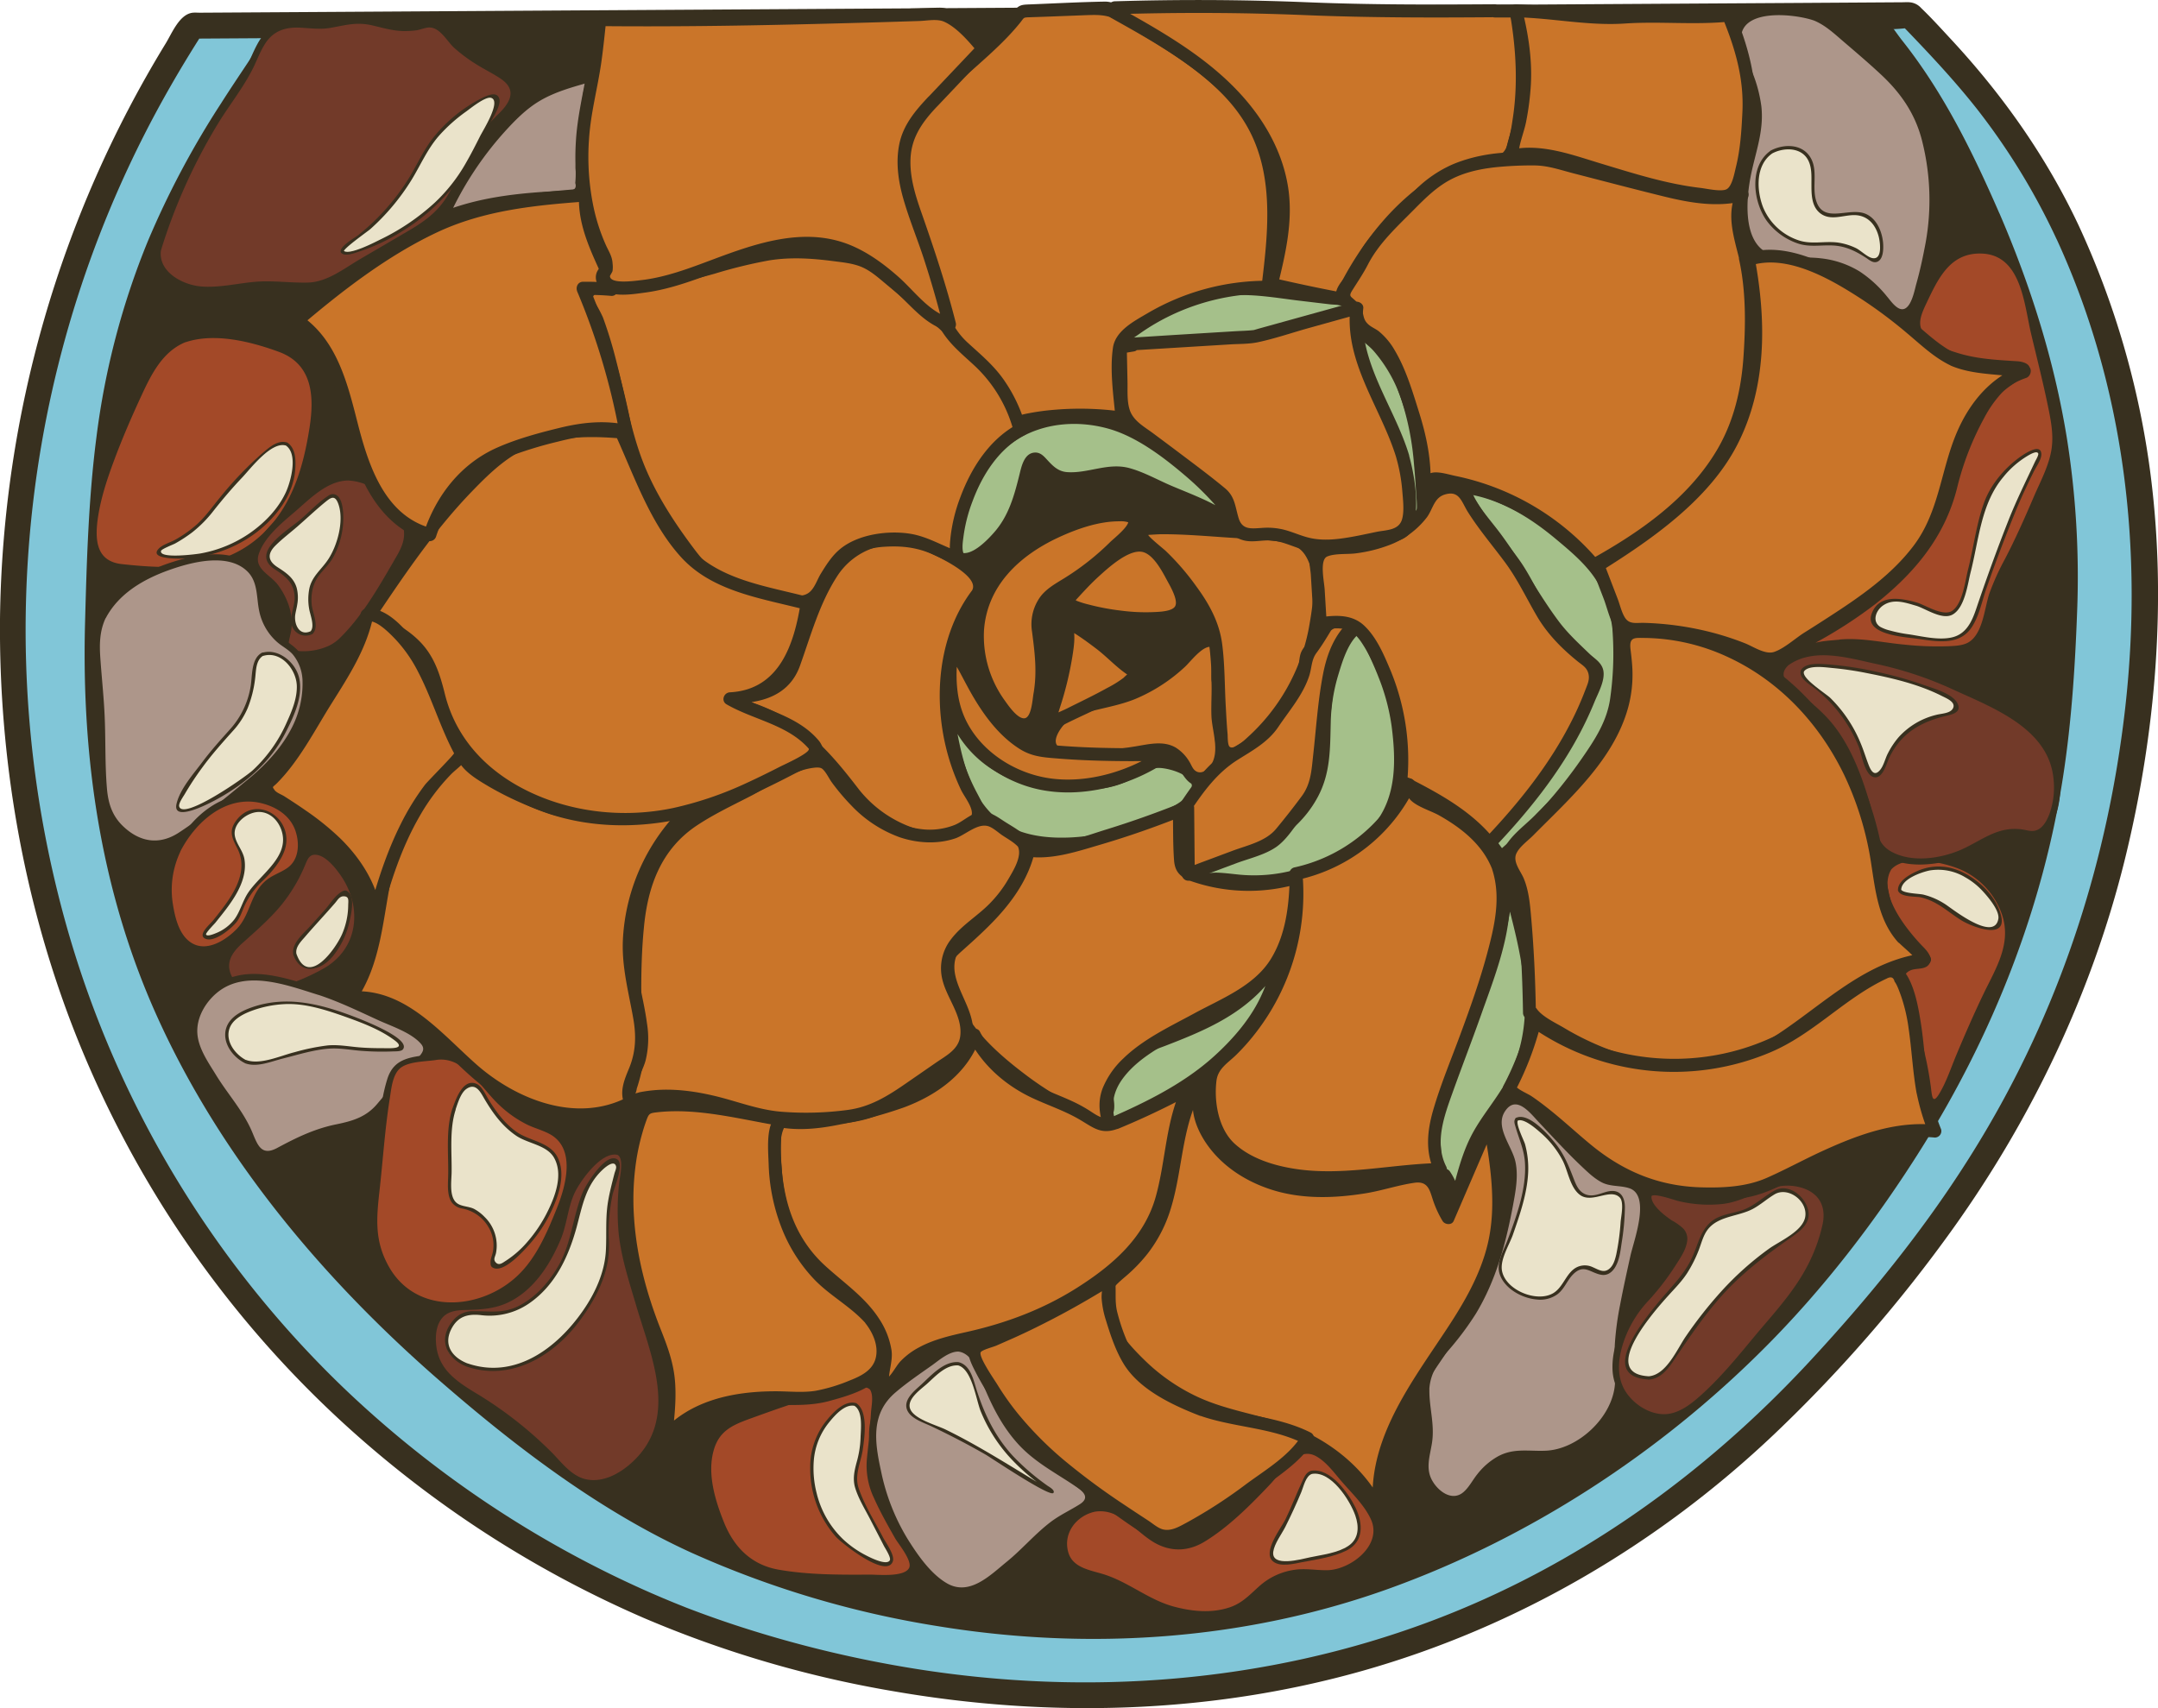 <svg xmlns="http://www.w3.org/2000/svg" viewBox="0 0 833.78 660.06"><defs><style>.cls-1{fill:#81c6d8;}.cls-2{fill:#38301f;}.cls-3{fill:#979b3d;stroke:#38301f;stroke-miterlimit:10;}.cls-4{fill:#a5c08a;}.cls-5{fill:#ad968a;}.cls-6{fill:#723a29;}.cls-7{fill:#a34928;}.cls-8{fill:#eae3ca;}.cls-9{fill:#ca7529;}</style></defs><title>plant</title><g id="Layer_2" data-name="Layer 2"><g id="Plant"><path class="cls-1" d="M798.84,89.72C779.72,48.65,755.94,24.4,738,5.88L74.26,9.93c-22.1,34.13-64,109.15-68.79,212.79C2.72,281.43,10.33,382.27,77,478.62c60.5,87.43,139.39,127.43,176.1,143.08,23.54,10,167.78,68.84,320.1,1.83,75.72-33.3,120.41-83.16,144-110.06,25.28-28.82,89.58-104.11,106.4-221C828.76,256.59,839.21,176.45,798.84,89.72Z"/><path class="cls-2" d="M803.16,87.2c-12.51-26.62-29.35-50.47-49.33-72-3.78-4.07-7.54-8.25-11.56-12.09A6.67,6.67,0,0,0,737.79.88c-.91-.09-1.87,0-2.78,0l-39.46.25-75.87.46L519,2.21,406.62,2.9l-112.94.69L193.35,4.2,117,4.67,77.3,4.91c-.92,0-1.89-.08-2.8,0-5.15.54-8,7.81-10.46,11.85A436.3,436.3,0,0,0,0,239.15c-.45,53.54,8.76,107.41,28,157.41A407,407,0,0,0,139.54,556.1a418.62,418.62,0,0,0,109.14,69.1,427,427,0,0,0,96,28.25c60.3,10.52,122.79,8.9,181.85-7.82,59.75-16.92,114.23-48.9,159.17-91.61a557,557,0,0,0,69.07-79.53c30.56-42.81,53.53-91.13,66.17-142.24,12-48.67,16.39-100.61,9.77-150.39A329,329,0,0,0,803.16,87.2c-2.7-5.84-11.32-.76-8.64,5C820.9,149.39,828.16,212.39,821,274.53c-6.6,57-24,111.56-53,161.13-19.21,32.89-43,62.59-68.83,90.44-41,44.19-90.59,79.65-147.33,100.74-63,23.43-131.68,28.6-197.92,18.07a449.77,449.77,0,0,1-67.61-16.19q-10.74-3.47-21.29-7.54c-2.47-1-4.92-1.95-7.37-3l-1.3-.54c-.87-.36.77.33-.27-.11l-4.65-2a410.65,410.65,0,0,1-118.81-79.35A397.17,397.17,0,0,1,26.08,359.15a422.15,422.15,0,0,1,39.33-325q6.27-11,13.16-21.7l-4.31,2.48,66.36-.41,158.29-1,191.84-1.17,165.77-1L711,11c8.42,0,17.5.87,25.87-.16a10.84,10.84,0,0,1,1.14,0l-3.54-1.47C744.72,20,754.87,30.71,764,42.32a258,258,0,0,1,30.52,49.93C797.26,98.07,805.88,93,803.16,87.2Z"/><rect class="cls-3" x="291.65" y="119.48" width="233.58" height="209.48"/><path class="cls-2" d="M770.41,83.88c-17.78-41.07-30.36-59.48-47.06-78L108.22,9.46c-20.54,34.13-66.49,85.4-71,189-2.55,58.71-12.15,141,49.87,237.4,56.27,87.42,146.3,145.93,180.44,161.59,21.89,10,156,68.83,297.69,1.83,70.41-33.31,115.12-77.9,137.06-104.79C725.8,465.7,790.59,386,798.09,268.2,800.39,232.12,808,170.6,770.41,83.88Z"/><path class="cls-2" d="M772.57,82.61C762.34,59.09,751,35.93,735,15.73c-2.83-3.56-6.11-9-9.87-11.62a4.38,4.38,0,0,0-2-.73,17.45,17.45,0,0,0-2.8,0L681,3.62,606,4.06l-98,.57L399.3,5.26l-106.8.63-92.44.53-65.57.39-18.81.11c-2.31,0-5.11-.41-7.4,0s-2.8,2.21-3.89,4c-1.89,3-3.84,6-5.8,9-4.45,6.74-9,13.43-13.32,20.23A339.08,339.08,0,0,0,57.08,93.3a297.23,297.23,0,0,0-19.84,75.8c-3.05,23.64-3.75,47.84-4.38,71.66-1.41,53.05,6.31,105.16,28.59,153.69,25,54.51,64.82,101.46,110,140.47,28.86,25,60.85,49.22,95.76,65.12a376,376,0,0,0,95.53,28.42c58.36,9.47,118.76,5.4,174.53-14.79,53.67-19.44,103.65-52,144-92.32,23.37-23.29,43.92-50.13,61.4-78.06,27.39-43.78,46.73-92.71,54.54-143.85,3.18-20.79,4.55-42.05,5.32-63.07a341.7,341.7,0,0,0-4-67.32c-4.86-29.83-14-58.71-25.94-86.44-1.27-2.94-5.58-.4-4.32,2.53,13.42,31.21,23.18,64.11,27.23,97.9,2.71,22.58,2.73,45.27,1.29,67.94-1.77,27.69-4.58,55-11.52,82a374.73,374.73,0,0,1-30.92,80A443.54,443.54,0,0,1,689,506c-40.66,44.46-93.16,80.33-149.58,101.5-60.68,22.77-127,26.19-190.3,13.4-31.94-6.45-64.24-16.32-93-32-43.91-24-84-56.65-118.32-92.88C91.65,447.26,55.93,388.2,43.37,321.57c-4.95-26.24-6.2-52.95-5.54-79.61.65-26.41,1.36-53.35,5.34-79.48A290.24,290.24,0,0,1,67.08,82.91c8.75-18.64,19.6-36.06,31-53.17,4.18-6.29,8.41-12.56,12.32-19L108.22,12l69.44-.41L341,10.6,530.71,9.5l148.64-.87,37.93-.22c1.52,0,4.57-.64,6,0,.7.3-4.91-4.21-.95.08,1.47,1.6,2.89,3.27,4.3,4.93,2.94,3.45,5.78,7,8.47,10.64A219.52,219.52,0,0,1,751,49.12c6.4,11.69,12,23.8,17.29,36C769.53,88.08,773.84,85.54,772.57,82.61Z"/><path class="cls-4" d="M370.51,215.84c4.07,2,16-5.47,21.55-17.89,4.68-10.43,4.19-20.15,7.8-20.63,2.11-.28,2.81,3,6.42,5.5,7.33,5.17,14.43-1.1,27.06,0,3.68.32,3.24.87,26.6,10.55,15.93,6.6,18,11.23,18.43,10.57,1.32-2-12.22-17.38-21.64-24.33-14-10.3-21-15.45-32.11-17.43-4.71-.83-17-2.84-29.8,3.67-17.66,9-22.37,27.26-23.85,33C370.71,199.87,366.08,213.71,370.51,215.84Z"/><path class="cls-2" d="M369.85,218.25c9.18,3.37,19.86-10.36,23.34-16.94a53.75,53.75,0,0,0,4.19-11c.59-2.19.81-8,2.52-9.57.84-.75.56-.17,1.55,1a18.93,18.93,0,0,0,3.32,3.13,13.62,13.62,0,0,0,6.54,2.51c8.39.93,17.07-4,25-1.23,3.4,1.2,6.67,2.83,10,4.25,7.14,3.06,14.53,5.73,21.37,9.43,1.81,1,13.29,11.26,13.3,3.65,0-3.44-4-7.25-6-9.65a108.65,108.65,0,0,0-13.64-13.66c-9.69-8.06-21.11-16.9-33.63-19.82s-26.26-1.73-37.38,5.28c-10.42,6.56-17.17,17.23-20.7,28.84-1.9,6.24-7.23,19.11-.37,23.62,2.69,1.77,5.2-2.56,2.52-4.32-3.28-2.16,1.88-15.59,3-19.08,3.21-9.92,9.11-19.11,18.06-24.75,10.46-6.58,23.5-7.57,35.26-4.32,11.22,3.1,22,11.45,30.67,18.91a113.11,113.11,0,0,1,11.87,11.91,49,49,0,0,1,4.18,5.35c.2.31.74,1.64,1,1.77.74.34,3.61-.92,3.33-1.85-.59-2-6.32-4.67-7.9-5.57-5.86-3.33-12.2-5.7-18.4-8.32-5.41-2.28-11-5.5-16.72-7-8.15-2.1-15.84,2.2-23.83,1.62-3.68-.27-5.72-2.61-8.07-5.14-1.21-1.32-2.47-2.52-4.41-2.42-4.09.2-5.14,5.29-5.91,8.42-2,8.08-4.12,15.92-9.72,22.33-2.45,2.81-8.68,9.46-13.06,7.86C368.15,212.32,366.84,217.15,369.85,218.25Z"/><path class="cls-4" d="M367.76,251.61c.17,0-3.91,13.66,2.29,27.06,6.8,14.7,20.72,20,25.68,22,4,1.61,29.25,4.55,39.44-1.38,7.22-4.19,7.34-5.05,12.84-5,6.78,0,14.71,4.32,15.14,9.17.64,7.41-16.39,14.19-23.39,17a69.83,69.83,0,0,1-25.68,5.5c-8.58.15-18.44.31-27.52-5.5-12.27-7.86-15.65-21.86-18.34-33C363.45,267.61,367.57,251.6,367.76,251.61Z"/><path class="cls-2" d="M365.26,251.61a16.72,16.72,0,0,0-.53,2.74c-.26,1.7-.45,3.4-.55,5.11a43.19,43.19,0,0,0,2.71,18.12,42.36,42.36,0,0,0,17.8,20.54c12.17,7.38,27,8.51,40.94,6.58a32.08,32.08,0,0,0,10.8-3.24c3.94-2.08,6.93-4.82,11.58-4.7,4,.1,15.39,3.25,11.79,9.3-2.36,4-8.41,6.5-12.36,8.37-7.95,3.77-16.43,7-25.17,8.32-12.37,1.83-27.64,1.72-37.59-6.84-9.34-8-12.65-21.33-14.87-33a81,81,0,0,1-1.13-21.48,58.67,58.67,0,0,1,.78-6.2c.11-.6.89-3.1.46-2.39,1.68-2.75-2.64-5.26-4.32-2.52-1.07,1.74-1.14,4.48-1.41,6.42a82,82,0,0,0-.61,16.27c.72,11.78,3.52,24.68,9,35.22,11.95,23.09,41.91,23.8,63.79,16.09,8.28-2.91,17.38-6.31,24.19-12,8-6.65,5.13-14.95-4-18.8-4.09-1.73-9.18-2.52-13.53-1.33s-7.8,4.73-12.13,6.19c-9.11,3.09-20.34,2.34-29.72.89-8.43-1.31-16.7-6.23-22.52-12.35a35.26,35.26,0,0,1-9.53-22.57c-.22-4.39,1.07-8.54,1.1-12.81C370.28,248.39,365.28,248.39,365.26,251.61Z"/><path class="cls-4" d="M457.64,337.19c1.46,2.93,5.6,2.69,8.86,2.51,6.54-.37,13,1.24,19.58,1.19a57.9,57.9,0,0,0,13.27-1.9c9.24-2.24,18.35-5.67,25.93-11.41s13.56-14,15.2-23.36a54.58,54.58,0,0,0,.59-9.65,101.49,101.49,0,0,0-1.7-19.54c-2.28-11.26-7.38-21.72-12.44-32-.29-.59-.7-1.26-1.35-1.27a1.7,1.7,0,0,0-1.06.48c-3,2.42-5,5.89-6.56,9.41A70.1,70.1,0,0,0,511.77,278c-.19,5.52.26,11.08-.56,16.54A40,40,0,0,1,500,316.27c-10.44,10.67-25.35,15.42-39.63,19.79"/><path class="cls-2" d="M455.48,338.45c1.79,2.57,4.07,3.56,7.17,3.81,5.42.42,10.85.16,16.3.7,10.82,1.07,21.37-.95,31.53-4.72,17.62-6.54,32.28-20.07,33-39.8a94.08,94.08,0,0,0-4.08-32.81,131.22,131.22,0,0,0-5.27-13.24c-1.56-3.44-3.34-10.16-6.53-12.41-6.49-4.59-12.75,12.13-14.15,16-4,11-3.87,21.6-4.32,33.05-1.08,27.39-26.94,37.71-49.43,44.61-3.07.94-1.76,5.77,1.33,4.82,18.26-5.6,38.31-12.41,48-30.27,5.12-9.39,4.86-18.91,5.13-29.29a68.48,68.48,0,0,1,2.92-18.14c1.58-5.2,4.22-14.39,9.67-16.9h-2.53c1.76.92,3.19,6,4,7.75,1.59,3.36,3.12,6.76,4.46,10.23a80.51,80.51,0,0,1,5,18.8c1.68,13.08,2,27.09-6.67,37.86-7.65,9.52-19.22,14.68-30.79,17.66A59.9,59.9,0,0,1,479,338c-3-.29-5.91-.7-8.89-.79-2.47-.07-8.58,1.17-10.26-1.25-1.83-2.62-6.16-.12-4.32,2.53Z"/><path class="cls-4" d="M625.53,243.47c-.84-7.94-3.2-15.86-7.89-22.32a61.81,61.81,0,0,0-8.14-8.75c-12.7-11.8-27.65-22.69-44.92-24.26,2.46,6.67,7.42,12.06,11.76,17.69,13,16.88,21.48,37.67,38.22,50.82a3.68,3.68,0,0,1,1.45,1.71,3.51,3.51,0,0,1-.39,2.29,191.67,191.67,0,0,1-10.46,21.41,225.64,225.64,0,0,1-30.63,41.33l-.25.34,5.61,7.7A191.72,191.72,0,0,0,619,285.77a42.58,42.58,0,0,0,4-7.84,45,45,0,0,0,2-10.56C625.74,259.42,626.36,251.41,625.53,243.47Z"/><path class="cls-2" d="M628,243.47c-.93-7.8-2.91-15.53-7.26-22.18-4.24-6.46-10.36-11.7-16.25-16.62-11.61-9.67-24.68-17.38-39.94-19a2.51,2.51,0,0,0-2.41,3.16c2.45,6.11,6.33,11.09,10.36,16.21A192.89,192.89,0,0,1,583.9,221.3c6.77,10.66,13.2,21.76,22,30.89,1.91,2,5.5,4,6.86,6.23s-2.72,8.72-3.82,11a196.85,196.85,0,0,1-11.49,20.49,215,215,0,0,1-13.11,18.23c-3.9,4.87-8.61,9.28-12.25,14.32a2.43,2.43,0,0,0,0,2.52l5.61,7.71a2.56,2.56,0,0,0,3.93.5,196.74,196.74,0,0,0,34.79-38.93c4.83-7.13,9.26-14,10.49-22.67A121.52,121.52,0,0,0,628,243.47c-.29-3.18-5.3-3.21-5,0a122.55,122.55,0,0,1-.78,25.68c-1.11,9.27-5.89,16.5-11.09,24a191.93,191.93,0,0,1-33,36.5l3.93.5-5.61-7.7V325c4.06-5.63,9.37-10.58,13.67-16.09,4.5-5.78,8.74-11.76,12.64-18a191.31,191.31,0,0,0,11.32-20.64c2-4.23,6.79-10.85,2.69-15-4.92-5-10-9.22-14.35-14.94-4.07-5.41-7.67-11.16-11.26-16.89s-7.21-11.53-11.25-17c-4.55-6.15-10-11.77-12.9-19l-2.42,3.17c13.8,1.49,25.93,8.84,36.4,17.57,5.11,4.26,10.56,8.8,14.5,14.2,4.49,6.16,6.65,13.58,7.55,21.06C623.4,246.63,628.41,246.66,628,243.47Z"/><path class="cls-4" d="M496.46,362.13c.66-2.36,2.7-4.84,2.9-7.29C498.93,357.24,496.92,359.72,496.46,362.13Z"/><path class="cls-2" d="M498.87,362.79c.87-2.77,2.62-5,3-8,.34-2.79-4.33-3.4-4.91-.66-.55,2.57-2.31,4.7-2.9,7.28-.72,3.13,4.1,4.47,4.82,1.33.58-2.57,2.34-4.69,2.9-7.29l-4.91-.66a10,10,0,0,1-1.27,3.06,24.37,24.37,0,0,0-1.54,3.56C493.08,364.54,497.91,365.86,498.87,362.79Z"/><path class="cls-4" d="M486.47,380c-6.2,7-14.18,12.19-22.67,16.06-9.32,4.26-19.34,7-28.29,12a18.13,18.13,0,0,0-5.43,4.15c-3.69,4.54-3.05,11.09-2.22,16.88l-1.35,2.2a4.94,4.94,0,0,0-.31,4.63c17.21-7.4,34.54-15.67,47.77-28.93,2.15-2.16,4.18-4.43,6.14-6.76a76.57,76.57,0,0,0,5.66-7.52c5.9-9.13,8.62-19.81,10.69-30.55A46,46,0,0,1,486.47,380Z"/><path class="cls-2" d="M484.71,378.21a68,68,0,0,1-22.17,15.67c-9,4.14-18.72,6.8-27.49,11.56-6.32,3.42-10,8.08-10.31,15.45-.12,3,.88,6.3.06,8.39-1.07,2.68-1.94,4.3-1,7.27a2.54,2.54,0,0,0,3.67,1.49c16.55-7.13,33.19-15,46.45-27.54,6.61-6.24,12.89-13.58,17-21.75s6.24-17.05,8-26c.61-3.13-3.88-4.44-4.82-1.33a45.93,45.93,0,0,1-9.34,16.75c-2.1,2.42,1.43,6,3.53,3.53a51.67,51.67,0,0,0,10.63-18.95l-4.82-1.33c-1.71,8.74-3.75,17.57-7.87,25.53s-10.41,15.1-17.06,21.13c-12.72,11.53-28.57,18.87-44.18,25.61l3.67,1.49c-.85-2.72,1.39-3.84,1.75-6.16.56-3.66-1.17-7.28-.27-11.11,1.87-8,13.43-11.21,20.09-13.78,14.1-5.43,27.63-11.07,38.06-22.43C490.41,379.38,486.89,375.83,484.71,378.21Z"/><path class="cls-4" d="M586.33,353.63l-4.89-19.17a63.6,63.6,0,0,1-.13,16.31,84.8,84.8,0,0,1-3.45,14.4c-5.14,15.91-13.4,30.66-18.76,46.5s-7.63,33.75-.72,49l-.31-6.67a20,20,0,0,1,3.66,14.16l3.87-14a81.69,81.69,0,0,1,4-11.95c3.44-7.6,9.11-14,13.38-21.11A65,65,0,0,0,592,390.75C592.55,378.2,589.43,365.81,586.33,353.63Z"/><path class="cls-2" d="M588.74,353l-4.89-19.17c-.67-2.66-5.21-2.2-4.91.66,4.75,44.46-42.13,82.42-22.72,127.45,1,2.31,4.77,1.09,4.66-1.27l-.31-6.67-4.66,1.26a19.13,19.13,0,0,1,3.32,12.9c-.23,2.86,4.17,3.32,4.91.66,2.83-10.21,4.84-21.26,10.33-30.44,4.95-8.28,11.18-15.51,14.91-24.5,8.35-20.13,4.54-40.51-.64-60.88-.8-3.12-5.62-1.8-4.83,1.33,5.36,21.05,9.18,42.27-1.37,62.44-4.17,8-10.39,14.66-14.4,22.72-4.33,8.7-6.24,18.68-8.82,28l4.91.67a23.56,23.56,0,0,0-4-15.42c-1.29-1.94-4.78-1.37-4.66,1.26l.31,6.67,4.66-1.26c-9.19-21.33-.78-44.61,7.93-64.56,8.43-19.3,17.78-38.73,15.47-60.36l-4.91.67q2.44,9.58,4.88,19.17C584.71,357.41,589.53,356.09,588.74,353Z"/><path class="cls-4" d="M432.76,129.93c13.31-9.16,28-17.63,44.13-18.39a99.85,99.85,0,0,1,16.47,1l27.34,3.25a3.75,3.75,0,0,1,1.75.51c1.71,1.19.48,3.82.45,5.9,0,3,2.75,5.2,5.08,7.14,8.84,7.35,14.36,18.08,17.38,29.18s3.74,22.67,4.45,34.15c.27,4.36,0,9.69-3.81,11.76a2.68,2.68,0,0,1,.28-4"/><path class="cls-2" d="M434,132.09c12.81-8.76,27-17.26,42.87-18,8.1-.41,16.27,1,24.28,2l12.69,1.51c2.51.3,5.64-.23,6.76,2.76.29.78-.22,2.29-.07,3.21.85,5.27,6.86,8.31,10.16,12a55.35,55.35,0,0,1,10.86,19.24,107.2,107.2,0,0,1,4.77,24.6c.36,3.82.62,7.65.85,11.49.23,3.68,1.09,9.1-2.45,11.52l3.42.89-.11-1c2.1-2.42-1.42-6-3.54-3.54-1.89,2.18-2.27,4.57-.67,7a2.52,2.52,0,0,0,3.42.89c6-4.09,5.23-11.31,4.81-17.75-.64-9.77-1.44-19.61-3.82-29.13a68.06,68.06,0,0,0-9.74-22.42,50.62,50.62,0,0,0-7.58-8.7c-1.33-1.2-3.07-2.26-4.17-3.69-1.93-2.52-1-3.43-1-6,0-7.34-9.67-6.18-14.87-6.8-10-1.2-20.24-3-30.37-3.18-18.24-.28-34.43,8.78-49.06,18.78-2.64,1.8-.15,6.14,2.52,4.32Z"/><path class="cls-5" d="M227.21,30.63c-7.61,2.14-15.39,4.36-21.88,8.89a55.57,55.57,0,0,0-7.6,6.62A127.46,127.46,0,0,0,172.6,82.53c15.52-6.09,32.51-7,49.17-7.74a2.21,2.21,0,0,0,1-.22c.62-.37.68-1.23.68-1.95a219.65,219.65,0,0,1,4-41.49Z"/><path class="cls-2" d="M226.88,29.42c-6.07,1.72-12.23,3.46-17.85,6.4-5.89,3.09-10.65,7.68-15.13,12.53A130.41,130.41,0,0,0,171.52,81.9c-.41.88.29,2.26,1.41,1.84a113.28,113.28,0,0,1,29.16-6.47c4.17-.42,8.34-.69,12.52-.91,2.33-.12,7.11.69,9.06-.9s1.07-6.3,1.14-8.53q.18-6.65.76-13.26.74-8.34,2.11-16.6c.36-2.14,1.74-5,.61-7.07-.78-1.41-2.94-.15-2.16,1.26.45.81-.53,3.21-.7,4.21-.37,2.18-.72,4.36-1,6.56q-.69,4.86-1.17,9.75-.63,6.61-.88,13.25a37.18,37.18,0,0,1-.12,5.69q.84,2.75-2.26,2.89l-2.68.12c-15.29.72-30.61,2.12-45,7.59l1.41,1.84a128.86,128.86,0,0,1,20.83-31.78c4.25-4.72,8.77-9.39,14.31-12.59,5.79-3.35,12.33-5.15,18.73-6.95A1.26,1.26,0,0,0,226.88,29.42Z"/><path class="cls-6" d="M192.53,45.89c3.13-2.89,7-6.24,6.33-10.45-.53-3.43-3.88-5.59-6.9-7.3-7.76-4.39-15.79-9-20.8-16.4-.74-1.09-1.54-2.32-2.82-2.61a5.3,5.3,0,0,0-2.62.36,32,32,0,0,1-15.1.8c-4.67-.89-9.21-2.82-14-2.57-3.65.2-7.12,1.68-10.75,2.09a48.33,48.33,0,0,1-9-.31c-3.29-.25-6.73-.26-9.71,1.16-5.89,2.8-8,9.92-10.86,15.75a102.2,102.2,0,0,1-7.45,11.8A215.45,215.45,0,0,0,61,96.5l1-3.42c-2.28,4.36-.8,10,2.66,13.53S73.07,111.7,78,112s9.81-.5,14.68-1.15a90.08,90.08,0,0,1,18.41-.9c4.08.3,8.24,1,12.21,0a29,29,0,0,0,7.38-3.44L158.89,90a50.87,50.87,0,0,0,9.47-6.55c7.27-6.86,9.82-17.23,14.83-25.89A50,50,0,0,1,192.53,45.89Z"/><path class="cls-2" d="M193.41,46.78c3.52-3.25,8.22-7.56,6.33-12.9s-9-7.75-13.31-10.41a57.47,57.47,0,0,1-9.83-7.3c-2.29-2.19-3.8-5.68-6.37-7.46-1.89-1.31-3.57-.73-5.66-.2a32.43,32.43,0,0,1-15.36.2c-3.3-.74-6.51-1.85-9.9-2.15-4.19-.38-7.85,1.06-11.92,1.76-7.23,1.25-15.34-2.22-22,1.93-5.25,3.26-7.23,9.64-9.79,14.9-3.55,7.26-8.77,13.65-13,20.52a219.79,219.79,0,0,0-22.83,50.5l2.41.66,1-3.42c.38-1.32-1.72-2.29-2.29-1-5,11.76,6.5,20.09,17.11,20.81,8.57.59,17.16-1.86,25.71-2.16,7.7-.27,15.81,2.12,23.13-1.07,7.59-3.31,14.77-8.42,21.91-12.6,6.63-3.88,14.13-7.37,19.9-12.52,5.26-4.68,8.22-11.11,11.08-17.41,3.55-7.8,7.45-14.73,13.71-20.72,1.17-1.12-.6-2.88-1.76-1.77-9.16,8.76-12.43,19.83-18.67,30.46-3.62,6.16-8.67,9.92-14.72,13.48-6.36,3.75-12.74,7.45-19.1,11.18s-12.77,8.9-20.21,9.1c-7,.18-13.77-.91-20.79-.26-6.7.63-13.44,2.27-20.19,1.79-8.44-.6-19.21-7.06-14.95-17.05l-2.28-1-1,3.42a1.25,1.25,0,0,0,2.41.66A217.19,217.19,0,0,1,84.28,47.68c4.49-7.34,10-14.13,13.77-21.91,1.44-3,2.61-6.14,4.42-8.94,3.23-5,7.89-6.43,13.64-6.13,4,.22,7.93.77,11.94,0,5.54-1,9.58-2.2,15.29-1,4.13.92,8.06,2.18,12.33,2.3a34.46,34.46,0,0,0,5.08-.27c1.59-.2,3.76-1.18,5.31-1.11,4.09.18,6.6,5.25,9.33,7.78a61,61,0,0,0,9.1,6.73c3,1.87,6.22,3.39,9.11,5.39,6.91,4.76,2.69,10.12-1.95,14.41C190.46,46.1,192.23,47.87,193.41,46.78Z"/><path class="cls-7" d="M71.5,131c8.78-3.27,18.17-1,27.06,1.15,8.31,2,14.5,3.5,18.8,8.71,6.12,7.4,4.59,17.67,3.21,26.14-1.71,10.52-5.44,33.39-26.14,46.32-13.78,8.6-26.72,7.58-47.23,6-3.17-.25-5.23-.56-7.11-2.06-10.88-8.7,3.38-41.76,8.71-54.12C56.85,144.44,61.17,134.85,71.5,131Z"/><path class="cls-2" d="M71.84,132.2C83,128.51,97,132,107.85,136c13,4.82,13.6,17.31,11.75,29.22-2.26,14.52-6.3,29-16.88,39.84C87.64,220.46,67.19,220.18,47.2,218c-9.57-1-10.53-8.5-9.54-16.69,1-7.87,3.52-15.58,6.27-23,3.21-8.67,6.91-17.22,10.8-25.61,3.82-8.23,8.19-17,17.11-20.55,1.47-.58.83-3-.67-2.41-7.73,3.07-12.34,9.33-16.07,16.52a284.26,284.26,0,0,0-11.91,27C39.77,182,36.58,191,35.3,200.23c-.8,5.89-1.18,14,4.16,18.06,3.91,3,10.07,2.44,14.68,2.77a134.77,134.77,0,0,0,17.86.42,48.86,48.86,0,0,0,27.08-9.87c15-11.44,20.52-29.27,23.15-47.16,1.65-11.2,1-23.64-10.32-29.41-5.63-2.86-12.29-4-18.4-5.36-7.5-1.61-14.94-2.33-22.34.11C69.65,130.29,70.3,132.71,71.84,132.2Z"/><path class="cls-6" d="M134.1,184.43c-6.07,0-10.31,3.54-18.8,10.54-5,4.11-19.71,16.26-16.74,24.08,1,2.57,2.74,1.69,6.42,6,1.77,2.05,7.09,8.9,6.42,17.2-.39,4.82-2.5,6.33-1.37,8.25,1.9,3.26,10.37,3.1,17,.46,3.73-1.49,8.16-4.28,24.08-30,5.64-9.11,6.38-10.86,6.42-13.52C157.66,196.49,146,184.33,134.1,184.43Z"/><path class="cls-2" d="M134.1,183.18c-7.9.33-13.9,6.12-19.68,10.91-5.41,4.47-11,9.22-14.82,15.2-2.68,4.23-4.21,9.5.2,13a26.82,26.82,0,0,1,7.93,9,21.3,21.3,0,0,1,2.35,7.86c.29,3.23-.91,5.76-1.42,8.78-1.77,10.34,18,5.58,22.79,1.79,3.6-2.85,6.39-6.79,9.05-10.48a228.72,228.72,0,0,0,16-25c7.72-14.35-7.95-30.62-22.37-31.07-1.61-.05-1.61,2.45,0,2.5,8.92.27,17.06,6.51,20.58,14.6,2.5,5.77,1.49,9.56-1.47,14.66-6.15,10.59-12.77,22.55-21.56,31.26a16.19,16.19,0,0,1-4.8,3.44,23.86,23.86,0,0,1-10.76,2c-6.37-.39-4.47-3.25-3.68-7.58,1.15-6.34-1.23-12.8-4.94-17.88-3-4.12-9.45-6.29-7.52-12.08,2.16-6.47,8.66-11.81,13.69-16.1,5.78-4.93,12.41-12,20.46-12.3C135.71,185.61,135.71,183.11,134.1,183.18Z"/><path class="cls-5" d="M39.86,238.08c4.53-9,12.71-13.26,17.2-15.59,10.69-5.54,31.05-11.17,39.67-2.29,6.63,6.83.87,16.66,10.09,25.91,3.74,3.76,6.4,3.84,8.94,8.25,3.66,6.36,2.37,13.51,1.6,17.43-2.1,10.77-8.2,17.8-14,24.3-2.7,3-9.18,8.11-22,18.12S65,326.57,59.81,326.36c-7.25-.29-12.45-5.55-13.76-6.88-9-9.12-4.67-18.64-7.57-54.57C37.37,251.1,36.16,245.46,39.86,238.08Z"/><path class="cls-2" d="M40.94,238.71c5-9.34,14.39-14.82,24.1-18.32,8.71-3.14,23.34-7.09,30.8.69,3.8,4,3.24,9.73,4.25,14.74a21.78,21.78,0,0,0,7,12.3c1.91,1.68,4.3,2.83,6,4.74a16.65,16.65,0,0,1,3.8,10.41,37.32,37.32,0,0,1-4.4,18.43c-4,7.69-10.17,14.14-16.84,19.61-8.58,7-17.27,14.39-26.57,20.45-7.59,4.95-15.29,3.71-21.87-2.82-4-4-5.42-8.73-5.89-14.23-.82-9.66-.44-19.44-.94-29.13-.37-7.25-1.15-14.45-1.64-21.69-.35-5.3-.19-10.29,2.14-15.18.69-1.44-1.47-2.71-2.16-1.26-5,10.44-1.78,22.85-1.08,33.89s.26,22.29,1.18,33.37c.48,5.69,1.87,10.89,5.82,15.17,5.09,5.51,13.15,9.64,20.62,6.79,4.36-1.67,8.18-4.86,11.84-7.65,5.59-4.25,11.11-8.59,16.6-12.95,7.68-6.11,14.76-12.62,19.84-21.16,5.38-9,9.18-23.53,2.19-32.75-1.63-2.15-3.82-3.42-5.9-5.06a19.41,19.41,0,0,1-7.25-11.29c-1.14-5.13-.63-10.84-4-15.25-7.1-9.38-22.31-6.46-31.82-3.42-11.19,3.56-22.34,9.65-28.07,20.31C38,238.87,40.18,240.13,40.94,238.71Z"/><path class="cls-7" d="M68.52,328.65a34.62,34.62,0,0,0-3.21,19c.4,3.16,2,16.22,10.32,18.8,7.7,2.39,16-5.87,16.74-6.65,6.3-6.44,3.43-11,9.86-17.43,5.59-5.56,9.8-4.14,12.61-9.4,3.44-6.44-.06-13.86-.23-14.21-4.56-9.34-16.45-10.25-17.65-10.32C83.48,307.65,72.88,319.63,68.52,328.65Z"/><path class="cls-2" d="M67.44,328c-4.65,9.89-5,22.5.07,32.37,5.79,11.27,17.86,8.22,25.55.53,6-6.06,5.49-15.09,13.11-20.1,5.47-3.59,10.43-4.81,11.32-12.32,1.33-11.31-7.64-19.3-18.09-21-14.06-2.27-26.07,8.76-32,20.5-.72,1.44,1.44,2.71,2.16,1.27C75.39,317.74,87.24,307,101,310.38c5.87,1.44,11.26,4.89,13.21,10.85,1.59,4.85,1.31,11.1-3.28,14.24-2.6,1.79-5.6,2.65-8.09,4.71-6.22,5.15-6,13.22-11.35,18.78-4.1,4.23-11.3,8.92-17.16,5.6-5-2.82-6.63-9.65-7.49-14.89a34.5,34.5,0,0,1,2.76-20.38C70.28,327.84,68.13,326.57,67.44,328Z"/><path class="cls-6" d="M89.16,379.1c5.66,7.32,22.68,3.29,32.79-1.83,5.09-2.59,10.64-5.4,14-11.93,5-9.67,1.05-19.62-.23-22.47-3.11-6.88-10.22-15.12-15.37-13.76-3.47.93-2.74,5.36-8.48,14.22a76.49,76.49,0,0,1-11.92,13.76c-7.77,7.52-12,9.26-12.61,14.44A10.75,10.75,0,0,0,89.16,379.1Z"/><path class="cls-2" d="M88.28,380c7.18,8.21,22.16,3.58,30.54.09,12.07-5,22.05-13.51,20.68-27.8-.83-8.59-7.13-23.1-16.94-24.46-3.47-.48-5.17,1.51-6.51,4.39-3.44,7.38-7,13.77-12.71,19.75-7,7.34-22.9,15.67-15.26,27.78.86,1.36,3,.11,2.16-1.26-3.74-5.93-.84-10.28,3.69-14.29,5-4.47,10.15-8.95,14.49-14.14a61.78,61.78,0,0,0,9.36-15.54c1.07-2.5,1.77-4.86,5.11-4.07s6.61,4.82,8.53,7.53c8.7,12.27,7.31,28.59-6.54,36.36-8.29,4.65-26.89,13-34.84,3.9C89,377,87.22,378.78,88.28,380Z"/><path class="cls-5" d="M123.1,383.23c-14.45-4.51-27.84-8.69-38.07-2.07-5.11,3.31-9.57,9.4-10.09,16.06-.45,5.78,2.23,10.25,7.34,18.8,4.54,7.58,5.78,7.14,10.09,14.44,6.16,10.45,5.06,13.79,8.71,15.37,5.15,2.21,8-4.11,22.47-8.49,9.52-2.88,13.41-1.69,19.49-6.19,2.25-1.66,2.26-2.22,8-8.94,11.48-13.38,14.07-14.2,13.76-17.2-.23-2.21-2-4.73-22.93-14C132,386.63,127,384.44,123.1,383.23Z"/><path class="cls-2" d="M123.43,382c-11.09-3.45-24.69-8.59-36.11-3.5-8.24,3.68-14.79,13-13.5,22.22,1.33,9.6,8.81,18.07,14.38,25.62A67.5,67.5,0,0,1,96,440.61c1,2.27,1.69,4.71,3.93,6,5.09,3,11.09-2.62,15.39-4.74a68.77,68.77,0,0,1,17.33-5.39c4.3-.84,8.3-2,11.75-4.82a44.76,44.76,0,0,0,5.43-6.07c3.72-4.44,7.6-8.74,11.55-13,2.1-2.25,5.55-5,4.57-8.55-1.15-4.12-7.41-6.55-10.73-8.24-10.14-5.16-20.91-10.34-31.77-13.84-1.54-.49-2.19,1.92-.67,2.41,8,2.59,15.82,6.4,23.49,9.91,5,2.28,12.4,4.68,16.22,8.91,1.83,2,.92,3.39-.76,5.34-5.21,6-10.75,11.77-15.87,17.91-4.26,5.12-9.36,6.68-15.76,8-8.5,1.7-15.48,5.12-23,9.16-6.55,3.52-7.76-1.83-10-6.92-3.56-7.92-9.19-14-13.66-21.31-2.92-4.76-6.76-10.18-7.18-15.92-.45-6,2.95-11.93,7.44-15.71,11-9.28,27.12-3.07,39.14.67C124.3,384.91,125,382.5,123.43,382Z"/><path class="cls-7" d="M168,408.45c-4.22.67-10.6,1.7-12.38,2.29-5.7,1.92-6.49,13.62-8.26,31-3,29.67-4.51,32.87-1.6,40.81,1.56,4.27,5.16,14.1,14.9,19.27,14.47,7.67,30.59-1.22,33.25-2.76,11-6.35,15.49-16.23,19.26-24.53,4.45-9.8,10-22,5-31.87-4.47-9-11.65-4.31-24.77-16.74C185.16,418,178.67,407.21,171,408,170.71,408,169.82,408.17,168,408.45Z"/><path class="cls-2" d="M167.71,407.25c-8.09,1.29-15.32,1-18.06,9.7-3.56,11.35-3.4,24.3-4.7,36-.82,7.38-2.37,15.11-1.93,22.56.32,5.35,2.53,10.74,5.15,15.35,10.64,18.69,34.57,18.6,50.4,6.56,8.39-6.39,12.84-15.78,17-25.19s9.37-22.28,2.75-32c-1.8-2.65-4.32-4.08-7.23-5.28-6.3-2.59-11.67-5.22-16.73-10s-9.32-11.09-15.09-15.35c-3.82-2.8-7.06-3.11-11.57-2.39-1.59.25-.92,2.66.66,2.41,10.86-1.74,17.31,10.55,24.24,17.1a44.22,44.22,0,0,0,11.17,7.91c2.79,1.34,5.87,2.12,8.59,3.59,10.26,5.52,6.27,20,2.84,28.56-3.62,9-7.72,18.82-14.76,25.72-14.06,13.78-39.39,15.94-50.12-2.91-5.58-9.81-4.93-18.4-3.71-29.25,1.34-11.95,2.1-24.05,4-35.92.55-3.48,1-8.85,3.79-11.43,3.07-2.88,10.08-2.75,14-3.37C170,409.4,169.28,407,167.71,407.25Z"/><path class="cls-6" d="M239.35,445.14c-3.8-1.88-11.4,4.87-15.59,10.55-6.33,8.57-3.81,13.26-8.94,24.3-2.28,4.89-8,17.29-19.72,22.47-11.24,5-19.66-.4-25,5.74-4.38,5-2.61,13.18-2.29,14.67,3.14,14.43,17.91,13.8,39.9,34.63,9.82,9.29,12.86,15.1,20.63,15.59,9.83.62,17.62-7.86,19-9.4,7.53-8.2,8.21-18.22,8.48-23.16.43-8-1.41-11.54-6.42-28.44-5.68-19.14-8.52-28.72-9.17-36.45C238.74,457.48,243.52,447.2,239.35,445.14Z"/><path class="cls-2" d="M239.68,443.93c-4.47-1.49-9.13,2.69-12.1,5.53A33.24,33.24,0,0,0,218,465c-3.26,12.52-7.42,25.64-18.57,33.56-7.21,5.13-14.38,4.38-22.61,5.27a11.24,11.24,0,0,0-10,7.64c-2.94,8.23.48,17.83,7,23.17,3.86,3.14,8.31,5.52,12.52,8.15a128.42,128.42,0,0,1,19.7,15c8.57,8,16,20.15,29.49,15.58,10.43-3.54,18.1-13.51,20.42-24,2.15-9.68.56-18.11-2.3-27.41-4.47-14.57-10.41-29.81-12.09-45.07-.86-7.86-.14-15.64.51-23.48.26-3.06,1-7.39-2.16-9.27a1.25,1.25,0,0,0-1.26,2.16c2.57,1.55.78,8.58.56,10.94a100,100,0,0,0-.19,19.26c1,9.54,4.08,18.86,6.78,28,5.82,19.77,16.88,44.06-1.91,60.88-4.62,4.14-11,7.62-17.38,6.28-5.49-1.15-9.34-6.26-13-10.07a152.35,152.35,0,0,0-30.39-23.7c-7.49-4.59-13.91-9.24-14.64-18.66-.25-3.1.05-6.57,1.82-9.22,2.21-3.29,5.81-3.69,9.44-3.79,5.82-.16,11.25-.37,16.62-2.93,9.86-4.71,16.18-14.59,20.28-24.37,2.41-5.74,2.72-12.15,5.3-17.78,2.14-4.68,10.72-16.85,17.05-14.74C240.55,446.86,241.2,444.44,239.68,443.93Z"/><path class="cls-7" d="M337.26,536.4c-1.86-2.42-6.71-3.37-38.52,7.34-16.91,5.69-19.26,7.21-21.33,10.09-7.18,10-2.4,24.57-.68,29.81,1.66,5.08,4.45,13.59,12.38,19.72,6.51,5,16.81,5.48,37.15,6.19,22,.76,25.18-1,26.14-3.21,1.16-2.67-1.41-5.07-6.43-14.22-6.15-11.23-9.23-16.85-9.85-22.7-.58-5.38.79-6.61,1.83-27.06C338.13,538.75,338.15,537.56,337.26,536.4Z"/><path class="cls-2" d="M338.15,535.52c-1.94-2.41-5.6-2-8.3-1.71-10.7,1.3-21.3,5.31-31.44,8.72-6.71,2.26-16.89,4.2-21.65,10.1-6.62,8.2-4.7,20.23-1.83,29.49s7.17,19.23,16.18,24,20.8,4.16,30.57,4.52a205.49,205.49,0,0,0,21.06.15c2.62-.18,5.67-.29,8.09-1.44,4.84-2.31,2.6-6.91.47-10.53a221.2,221.2,0,0,1-11.25-20.69,26.78,26.78,0,0,1-2.79-12.21c.15-3.72.78-7.44,1.11-11.15q.54-6.19.83-12.4c.1-2.26.4-4.59-.86-6.59-.85-1.36-3-.11-2.16,1.26,1.45,2.31.47,6.5.32,9.06s-.35,5.38-.58,8.06c-.28,3.27-.7,6.53-1,9.8a29.07,29.07,0,0,0,2.75,14.91c2.36,5.33,5.28,10.46,8.15,15.53,1.23,2.17,6.81,8.79,5.42,11.51-1.87,3.62-12,2.56-15,2.57-11.65.06-24,.12-35.54-1.94-10.35-1.86-17.11-8.59-21-18.32-3.38-8.4-6.49-18.62-4-27.61,2.24-8.23,8.07-10.21,15.46-12.89,11.47-4.15,23.26-8.32,35.24-10.78,2.54-.52,8-2.2,10.05.35C337.39,538.54,339.15,536.76,338.15,535.52Z"/><path class="cls-5" d="M370.28,521c-3-.25-7.43,3-16.28,9.4-8.06,5.86-12.09,8.79-14.45,13.07-4.26,7.75-2.46,15.88,0,27.06,3.73,16.88,11.56,27.28,13.53,29.8,6,7.69,11,14.11,18.35,14.45,5.27.24,10.16-3.74,19.95-11.69,10.14-8.25,10.06-10.76,18.57-16.28,7.17-4.66,10.33-4.89,10.78-7.57.9-5.45-11.58-8.2-22.93-18.57C379.08,543.6,381.09,521.92,370.28,521Z"/><path class="cls-2" d="M370.28,519.79c-3,0-5.63,1.73-8,3.28-5.39,3.5-10.63,7.38-15.7,11.33-7.14,5.57-11.21,12-10.78,21.35a84.76,84.76,0,0,0,22.92,53.37c5.61,5.87,12.66,9,20.21,4.86,9-4.92,16.7-12.72,23.94-19.83a55.81,55.81,0,0,1,12.07-8.83c2.36-1.31,6.12-2.48,6.94-5.42,1.74-6.26-10.31-10.8-13.95-13.13-12.7-8.13-20.14-19.2-25.85-32.84-2.39-5.7-4.73-13.23-11.78-14.14-1.59-.21-1.58,2.29,0,2.5,6.14.79,8.41,10.08,10.4,14.76,3.2,7.57,7.05,14.78,12.61,20.9,6.46,7.12,14.58,11.2,22.39,16.51,3,2,5.42,4.3,1.54,6.79-3.71,2.36-7.68,4.15-11.22,6.83-6.08,4.6-11.07,10.56-17,15.39-6.42,5.22-14.44,13.47-23.23,8.32-6.35-3.73-11.37-11.08-15.24-17.29a81.72,81.72,0,0,1-10.16-26.1c-2.47-11.27-4-22.16,5.63-30.35,4.46-3.81,9.41-7.16,14.19-10.54,2.77-2,6.5-5.27,10.1-5.22A1.25,1.25,0,0,0,370.28,519.79Z"/><path class="cls-7" d="M422.79,583c-1.09.21-6.33,1.35-9.4,6-2.75,4.12-3.06,10-.69,14,2.54,4.3,6.78,4.16,16.05,7.56,13.45,4.94,12.27,8.07,22.47,11,4.75,1.37,14.12,4.07,24.08.92,10.71-3.39,9.56-9.56,20.18-13.3,11.57-4.09,16.7,1.92,26.14-3.44,1.25-.71,9.68-5.66,10.32-13.53.4-5-2.94-9.08-9.63-17-8.15-9.6-12.23-14.41-16.74-14.67-7-.42-9.41,7.19-24.08,20.4C469.13,592,463,597.59,455.81,597.62,441.86,597.68,436,580.38,422.79,583Z"/><path class="cls-2" d="M422.46,581.74c-9.25,1.94-15.86,12.16-11.15,21.16,1.83,3.5,5,4.85,8.63,6,6.45,2.08,12.9,4,18.71,7.64,8.91,5.53,18.6,9.22,29.35,8.46,5.77-.4,11.53-2.16,15.95-6,5.58-4.83,9.88-9.3,17.79-10.1,5.41-.55,10.88,1.19,16.22-.36a24,24,0,0,0,9.54-5.75c7.91-7.49,6.26-15.48.08-23.28-4.38-5.52-8.93-11.32-14.12-16.1-2.4-2.22-5.16-4.28-8.57-4.23-7.69.12-13.74,10.47-18.46,15.24A166.61,166.61,0,0,1,467,591.64c-5,3.66-10.36,6-16.57,3.8-10.21-3.68-15.89-15.55-28-13.7-1.59.25-.91,2.65.66,2.41,9.74-1.49,15.69,8,23.35,12.2,6.34,3.45,12.9,3.09,19-.63,9.39-5.73,17.89-14.31,25.4-22.25,4.18-4.43,10.35-14.76,17.63-10.76,4,2.19,7,6.43,9.92,9.79,3.9,4.53,8.88,9.22,11.34,14.75,4.43,9.94-8,19.37-16.92,19.52-4.33.07-8.53-.82-12.87-.12a25.76,25.76,0,0,0-12.65,5.66c-4.11,3.52-7,7.12-12.34,8.87-7,2.29-14.44,1.52-21.43-.35-9.41-2.54-16.91-9-26.14-12.17-5.28-1.83-12.75-2.42-14.6-8.7-2.2-7.48,3.14-14.3,10.32-15.81C424.7,583.82,424,581.41,422.46,581.74Z"/><path class="cls-5" d="M551,536.86c-.31,7.07,2.39,9.6,1.15,19.72-.83,6.74-2.58,10.14-.69,14.67,1.56,3.75,5.56,8.13,10.09,8.26,7,.19,7.53-10,17.88-15.59,10.15-5.48,15.58,1.15,27.29-4.36,9.74-4.58,14.61-13.22,16-16,4.82-9.53.83-12.92,3-30.27.89-7.21,3.12-17.26,7.57-37.38,1.32-6,2.84-12.62-.69-16.28-2.53-2.61-5.38-1.36-10.55-2.75-3.29-.88-6.35-2.51-20.86-17.88-9.63-10.19-13-14.42-16.74-13.53-3.36.79-4.91,5.09-5.05,5.5-1.84,5.34,2,9.79,4.13,15.59,2.37,6.59,1.05,13.11-1.61,26.14a105.64,105.64,0,0,1-10.09,29.58C561.18,522.55,551.53,523.77,551,536.86Z"/><path class="cls-2" d="M549.72,536.86a45.41,45.41,0,0,0,.88,8.54,43,43,0,0,1-.34,15c-1.2,6.66-1.23,12.37,4.22,17.26,3.63,3.27,8.71,4.39,12.54.91,6.1-5.52,8.41-13.12,17.44-15.24,7.16-1.67,14.1.89,21.23-1.94A35.19,35.19,0,0,0,621.56,548a27.13,27.13,0,0,0,4.85-12.43c.6-6.52-.36-13.1.27-19.66,1.44-15,6.2-29.46,8.76-44.26.9-5.21,1.32-12.46-4.74-14.67-4.12-1.5-8.45-.66-12.24-3.21-5.16-3.48-9.53-8.52-13.8-13-4.82-5-9.53-11.91-15.6-15.53-3.36-2-6.78-1.15-9.13,2-3.71,5-1.79,10.27.56,15.38,4.48,9.75,2.5,18.52.42,28.72a115.36,115.36,0,0,1-8.48,26.89c-4.18,8.78-9.83,16.1-16,23.49-3.82,4.57-6.3,9.07-6.69,15.11-.1,1.6,2.4,1.6,2.5,0,.37-5.75,3-9.83,6.61-14.11a115.65,115.65,0,0,0,11.37-15.06c7.8-12.92,11.59-27.11,14.34-41.8,1-5.45,2.13-11.2,1-16.73-1.25-6.24-8.24-13.58-4-19.81,4.35-6.42,9.76.92,13.1,4.45,5.36,5.66,10.6,11.45,16.27,16.81,2.4,2.27,4.94,4.75,7.9,6.3,3.41,1.78,7.25,1.12,10.75,2.31,8.29,2.84,1.63,20.32.36,26.1-1.39,6.32-2.8,12.64-4,19a115.37,115.37,0,0,0-2,14.8c-.32,5.34.45,10.72,0,16-1.07,12.68-14.22,24.93-26.64,25.5-6.6.3-12.38-1.14-18.53,2.19a26.6,26.6,0,0,0-8,6.92c-1.81,2.24-3.24,5.16-5.47,7-4.77,3.94-10.82-1.36-12.62-6-1.74-4.49.11-9.26.69-13.83.88-6.94-1.23-13.21-1.1-20A1.25,1.25,0,0,0,549.72,536.86Z"/><path class="cls-6" d="M637,461.65c1.66-3.35,13.79,4.44,29.12,2.29,12.57-1.76,15.84-8.62,27-6.88,2.57.4,8.34,1.3,11.24,5.74,3.15,4.81,1.16,11.11-.92,17.42a63.49,63.49,0,0,1-9.86,18.8c-26.86,33.43-40.29,50.14-52.05,48.62a21,21,0,0,1-15.13-10.32C620.1,525.71,629.74,510,631,508c3.52-5.58,5.39-5.42,12.62-15.6,7.78-11,7.42-13.71,6.87-15.13-1.51-4-6.8-3.68-11.46-10.55C637.48,464.43,636.38,462.81,637,461.65Z"/><path class="cls-2" d="M638,462.28c1-1.41,9,1.51,10.52,1.85a50.15,50.15,0,0,0,17.52,1.06c9.79-1.33,17.75-8.58,27.95-6.72,7.8,1.43,11.87,6.61,10.21,14.61a64.83,64.83,0,0,1-7.6,19.17c-5.32,9.09-12.85,17.06-19.54,25.15-5.89,7.13-11.86,14.35-18.66,20.64-4.09,3.78-9.35,8.35-15.26,8.44s-11.9-3.84-15-8.65c-3.35-5.17-3.06-11.51-1.47-17.23a43.61,43.61,0,0,1,10.38-18.13,98.45,98.45,0,0,0,10.46-13.68c1.72-2.68,3.89-5.84,4.34-9.1a5.77,5.77,0,0,0-1.46-4.9,19.52,19.52,0,0,0-4.35-3.12c-2.39-1.57-8.63-6.17-7.91-9.69.32-1.57-2.09-2.24-2.41-.66-.84,4.07,4,8.76,6.86,11s7.54,3.5,6.64,7.7c-1.19,5.53-6.29,11.37-9.64,15.65-2.55,3.27-5.63,6.09-8.13,9.4-5.05,6.71-8.83,15.95-8.42,24.4.48,10,9.11,19,19.3,19.5,5.88.26,11.08-3.36,15.39-7,8.51-7.16,15.6-16.1,22.64-24.66,7.31-8.9,15.55-17.61,20.68-28,4.32-8.77,11.39-24.82-.08-31.15A23.66,23.66,0,0,0,685.62,456c-6.1,1.26-11.29,5.1-17.44,6.34-8.26,1.67-16.19.09-24.22-1.85-2.48-.6-6.28-2-8.08.57C635,462.34,637.11,463.59,638,462.28Z"/><path class="cls-7" d="M729.82,335.08c3.07-4.17,10.56-3.51,16.51-3,3.87.35,11.62,1.14,18.8,7.11,1.49,1.24,9.74,8.34,10.78,19.49.72,7.75-2.38,13.74-4.36,17.66-16.88,33.43-20.37,51-24.76,50-2.36-.56-1-5.58-4.36-19.26-4.43-18.25-11.2-27.5-7.1-31.88,2.8-3,8.19-1,9.17-3.67.89-2.41-3.22-5.26-6.88-9.63C731,354,725.6,340.81,729.82,335.08Z"/><path class="cls-2" d="M730.71,336c5.54-6.21,21.45-2.67,28,.56a29.73,29.73,0,0,1,14.7,16.58c4,11.46-2.32,21.08-7.09,31-3.67,7.68-7.09,15.48-10.37,23.33-2.1,5-3.88,10.52-6.71,15.22-2.7,4.47-2.81.55-3.25-2.89a132.12,132.12,0,0,0-6.39-26.5c-1.56-4.49-8.19-16.21-.92-18.52,2.28-.72,5.83,0,6.95-2.77s-1.91-5.37-3.53-7.1c-5.79-6.21-17-20.05-11.21-29.21.86-1.37-1.3-2.63-2.16-1.27-4.7,7.46,1,18.47,5.29,24.76a46.1,46.1,0,0,0,3.93,5c2,2.25,7.74,6.25,2.64,7.79-2.91.88-5.84.77-7.27,4-2.48,5.72,2.82,14.79,4.58,20a125.61,125.61,0,0,1,4.72,18c.62,3.47.41,7.75,1.68,11.09,3.6,9.54,11.18-10,12-11.9,4.49-10.77,9.09-21.47,14.23-32,4.84-9.84,9.22-19.17,4.85-30.17A32.25,32.25,0,0,0,756.86,333c-7.39-2.74-22-5.45-27.92,1.18C727.87,335.39,729.63,337.16,730.71,336Z"/><path class="cls-6" d="M690.38,256c7.22-5.63,18.16-4.13,28-2.07,13.45,2.82,23,4.83,37.83,11.93,21.13,10.12,33.1,15.85,37.15,28.43,3.44,10.7.66,24.85-6,27.74-2.8,1.23-4.18-.46-9.41-.45-9.32,0-12.65,5.42-21.55,8.71-8.11,3-21.46,4.47-28.89-1.83-4.87-4.14-2.73-7.81-7.8-22.25-3.45-9.83-6.81-19.39-14.67-28-8.65-9.44-18.56-13.11-17.43-18.57C687.8,258.84,688.28,257.61,690.38,256Z"/><path class="cls-2" d="M691,257.05c9.61-6.82,22.69-2.93,33.21-.63a141.88,141.88,0,0,1,29.59,9.66c15.67,7.26,37.93,15.17,39.64,35.18a30.39,30.39,0,0,1-1.57,13.18c-.83,2.2-2.17,4.9-4.33,6.07s-4.1.32-6.27,0c-8.82-1.2-14.45,3.4-21.9,7.07-8.34,4.12-20.76,6.25-29.15,1.21-6.12-3.68-5.86-11.66-7.64-17.84-3.11-10.77-7.26-22.08-14.31-30.91-3.8-4.77-8.44-8.53-13.18-12.3-3.77-3-8.94-6.49-3.83-10.92,1.21-1.06-.56-2.82-1.77-1.77-6.85,5.95-.29,11.19,4.92,15.32,5.69,4.5,11,9.25,14.91,15.4,3.82,5.94,6.32,12.54,8.65,19.17a143.14,143.14,0,0,1,4.43,16.1c.59,2.63,1.27,5.12,3.11,7.16,6.08,6.76,17.2,6.59,25.32,4.91a43.26,43.26,0,0,0,12.91-5.06c6.41-3.71,11.44-6,19-4.74s11.15-5.34,12.55-11.95c1.81-8.58.48-18.22-4.87-25.33-5.91-7.86-15.5-12.43-24.09-16.69-13-6.43-25.82-11.86-40-15-11.53-2.58-26.06-7-36.62.55C688.45,255.81,689.7,258,691,257.05Z"/><path class="cls-7" d="M711,248.4c9.73-.9,12.39,1.15,28.43,2.29,17.74,1.27,21-.76,22.47-1.83,4.26-3.19,4-6.89,7.34-17.43,4-12.35,5.48-10.7,16-35.31,5.14-12,7.71-18,8.26-20.87,1.53-8.21.32-12.85-6-39.44-6.57-27.8-7.88-33.9-14.22-37.14a20,20,0,0,0-17.66.23c-5.19,2.71-7.5,7.45-11.92,16.51-2.59,5.29-3.88,7.94-3.44,10.31,1.62,8.71,17.46,12.45,21.1,13.3,12,2.84,20.91.62,21.55,3,.41,1.53-3.6,3-8,6.65-3,2.5-6.8,6.43-12.15,17.43-9.2,18.94-6.61,24.92-13.76,38.29-5.62,10.52-12.59,16.86-19.26,22.93-17.18,15.64-34.26,21.59-33.48,23.39C696.78,251.71,701.92,249.24,711,248.4Z"/><path class="cls-2" d="M711,249.65c8.1-.67,16,1.16,24,1.93,7.68.72,17.58,2.28,25.13-.42,4-1.43,6-5,7.25-8.84,2.16-6.82,3.7-13.71,6.86-20.16s6.39-12.5,9.28-18.92c3.78-8.44,8.31-17.19,10.84-26.12,3.42-12.12-1.94-26.26-4.7-37.9-2.41-10.23-4.37-20.79-7.8-30.74-1.35-3.9-3-7.81-6.61-10.16-6.61-4.37-16.72-3.68-22.83,1.25a25.87,25.87,0,0,0-6,7.91c-2.57,4.66-6,10.08-7.12,15.36-3.09,14.09,23.46,18.33,32.47,18.91,2.15.14,4.3.13,6.45.24.33,0,2.89-.05,3,.25.33.7-2.42,2.13-2.73,2.33a39.51,39.51,0,0,0-8.09,6.83c-6.39,7.43-10.68,17.23-13.8,26.44-3.38,9.95-4.86,19.94-10.42,29.09-7.48,12.29-19.48,22.5-31.29,30.45-4.39,3-9,5.62-13.58,8.22-1.48.84-5.3,2.25-6,4.11-.53,1.37.16,2.15,1.47,2.47,1,.24,2.55-.4,3.52-.62A92.31,92.31,0,0,1,711,249.65c1.58-.17,1.6-2.67,0-2.5-3.74.4-8.86.52-12.27,2.21-1.15.57-2.43,1.16-.47.94.94-.11,2.59-1.57,3.47-2.07a175.85,175.85,0,0,0,23.09-15c15-11.94,26.53-25.73,31.29-44.5a111.63,111.63,0,0,1,10.59-27.35,45,45,0,0,1,6.59-9.42c2.79-2.9,6.5-4.56,9.43-7.23,3.61-3.3-.25-5-3.53-5.15-8.14-.51-16-.89-23.82-3.5a31.13,31.13,0,0,1-10-5c-5-4.14-3.83-8-1.34-13.31C748.68,108,753.29,97.34,766,98c15,.79,16.07,19.66,18.74,30.93,2.36,9.91,4.89,19.82,6.89,29.82.95,4.75,1.73,9.56,1.07,14.41-.89,6.56-4.38,12.91-6.95,18.91-3.48,8.12-7.06,16.19-11.13,24a97.38,97.38,0,0,0-6,13.27c-1.88,5.53-2.49,16-8.4,19.06-2.19,1.12-5,1.2-7.38,1.32a120.56,120.56,0,0,1-17-.62c-8.31-.75-16.46-2.69-24.83-2C709.43,247.28,709.41,249.78,711,249.65Z"/><path class="cls-5" d="M701.16,6.72c3.84,1.43,7.5,4.56,14.67,10.78,12.2,10.56,18.3,15.84,22.48,22.93,5.17,8.77,6.34,16.62,7.56,24.76,2.41,16.11-.28,27.86-3,39.67-3.26,14.24-5.87,15.51-7.11,15.82-5,1.28-7.47-8.15-17.88-14.68-16.55-10.37-32.45-.41-40.36-10.77-2.64-3.47-2.83-7.43-3.21-15.37-.64-13.36,3.48-18.31,4.82-28.43,3-22.36-12.61-32.34-6.19-41.27C678.08,3,692.3,3.42,701.16,6.72Z"/><path class="cls-2" d="M700.83,7.92c4.35,1.76,7.91,5.12,11.43,8.14,4.94,4.23,9.92,8.46,14.67,12.91,7.77,7.29,13.27,15.4,15.82,25.93A93.09,93.09,0,0,1,744,93.79c-1,5.32-2.12,10.66-3.59,15.87-.66,2.36-1.74,8.33-4.43,9.6s-5.44-3-6.93-4.72a46.56,46.56,0,0,0-10.5-9.61,36.15,36.15,0,0,0-15.15-5.12c-5.81-.69-11.88.16-17.61-1.06-12.37-2.63-11.3-20-9.57-29.62s5.45-18.08,4.3-28.13a53.12,53.12,0,0,0-3.94-14.14c-1.34-3.28-3.2-6.61-3.76-10.15-2.19-13.93,20.48-11.43,28-8.79,1.52.54,2.17-1.88.66-2.41-8.48-3-22-4.55-28.73,2.91-5.24,5.77-1.08,13.09,1.39,19.1a48,48,0,0,1,4.12,17.71c.09,6.58-1.82,12.6-3.48,18.87a59.9,59.9,0,0,0-1.54,19.16c.27,4.4.53,9.08,3.31,12.73,7.08,9.26,22.21,4.69,32,7.32,7.8,2.09,13.57,7,18.68,13,1.91,2.24,4.22,5.66,7.53,5.72,5.92.11,7.64-10.15,8.65-14.12,3.43-13.51,5.71-27.2,3.9-41.14-1.76-13.6-5.41-26.1-15.14-36.14C726.74,25,720.62,20,714.68,14.85c-4.06-3.5-8.15-7.31-13.19-9.34C700,4.91,699.35,7.33,700.83,7.92Z"/><path class="cls-8" d="M132.27,97.29c-1-1.55,10.15-6.36,21.55-21.32,9.3-12.21,8.61-17.8,18.58-27.29,7.34-7,17.42-13.2,19.49-11.24,1.12,1.08-.39,4.38-1.84,7.34-8.11,16.57-12.17,24.85-20.41,32.79C153.86,92.79,133.52,99.34,132.27,97.29Z"/><path class="cls-2" d="M132.87,97.13c-.33-1,9.37-7.85,10.19-8.58a86.08,86.08,0,0,0,16-19.13c3.48-5.7,6.06-11.82,10.5-16.9a62.22,62.22,0,0,1,10.59-9.46c1.63-1.17,7.46-5.94,9.63-5.24,4,1.28-3.13,12.49-4.27,14.77-1.76,3.51-3.54,7-5.5,10.39a64.64,64.64,0,0,1-12,15.3,86.56,86.56,0,0,1-21.09,14.29c-1.59.77-12.19,6.37-14.18,4.28-.56-.58-1.44.3-.88.88,1.46,1.54,5.38,0,6.92-.52a74.65,74.65,0,0,0,16.67-7.9,76.69,76.69,0,0,0,28.33-30.54c2.08-3.94,4-7.93,6-11.93.93-1.9,3.94-6.37,3.12-8.77-1-3-4.86-1.07-6.83-.11a57.38,57.38,0,0,0-18.27,14.75c-4,4.89-6.5,10.71-9.78,16.08A86.71,86.71,0,0,1,138.4,90.87c-1.12.9-7.44,4.41-6.73,6.59C131.91,98.22,133.12,97.89,132.87,97.13Z"/><path class="cls-8" d="M110.71,171.58c-3.82-1.78-10.72,5.33-18.34,13.3C81.41,196.36,81.14,200,72.88,206c-7.22,5.2-12.25,6.17-11.92,7.57.53,2.3,15,3.23,28-2.53,12.31-5.46,24.2-17.39,24.54-30.49C113.5,179,113.66,173,110.71,171.58Z"/><path class="cls-2" d="M110.88,171c-3.57-1.13-7,2-9.49,4.11A138.31,138.31,0,0,0,85,192.24c-2.92,3.56-5.58,7.37-9,10.47a48.4,48.4,0,0,1-8.37,5.9c-1.84,1-4.77,1.84-6.25,3.35-4.54,4.62,10.11,3.94,11.69,3.79,12.87-1.23,25.28-7.23,33.57-17.26,3.89-4.71,6.81-10.37,7.38-16.51.33-3.63.39-8.7-3-10.93-.67-.45-1.3.63-.63,1.07,4.93,3.27,1.91,14,.13,17.95-2.94,6.46-8.13,11.83-13.89,15.87a48.62,48.62,0,0,1-19.22,7.94c-1.25.23-16,2.2-15.19-1,.18-.72,4.77-2.49,5.39-2.83a56.85,56.85,0,0,0,6.69-4.36,47.93,47.93,0,0,0,8.37-8.53c3.44-4.33,7-8.53,10.8-12.53,3.34-3.5,11.37-14.25,17.07-12.44C111.32,172.43,111.65,171.22,110.88,171Z"/><path class="cls-8" d="M120.34,244.5c2.9-2.16-2-8.61-.23-17,1.49-6.85,5.75-6.77,9.18-14.67,3.61-8.34,3.64-19.42,0-21.1-2-.91-3.49,1.66-19,14.91-5,4.23-7.29,6.08-7.11,8.71.31,4.48,7.43,4.38,10.32,10.55,3.3,7.07-2.89,14,.91,17.65C116,245.11,118.86,245.6,120.34,244.5Z"/><path class="cls-2" d="M120.79,244.94c2.66-2.71,0-8-.34-11.17-.43-4.39.42-8.54,3.26-12,1.77-2.13,3.62-3.94,5-6.38a31.53,31.53,0,0,0,3.85-17.54c-.18-2.15-.74-6.33-3.48-6.86-1.23-.24-2.21.55-3.15,1.21-3.44,2.43-6.46,5.61-9.62,8.38-4.91,4.3-20.11,12.91-10.12,19.43,4.14,2.7,7.5,5.31,7.65,10.77.1,3.27-1.62,6.46-1.33,9.71a5.61,5.61,0,0,0,8.16,4.51c.73-.33.1-1.41-.63-1.08-4.56,2.09-6.54-3-5.94-6.55.21-1.25.55-2.48.74-3.75a15,15,0,0,0-.22-6.49c-1.16-3.9-4.16-5.87-7.38-7.95-3.82-2.45-4-5.22-.76-8.42,2.61-2.58,5.59-4.84,8.36-7.24,3.5-3.05,6.89-6.24,10.46-9.21,2.46-2,4.17-3.5,5.58.89,2,6.34-.52,15.5-4,20.84-2.59,4-6.24,6.46-7.34,11.29a21.3,21.3,0,0,0-.12,7.8c.34,2.33,2.38,7,.51,8.89C119.34,244.63,120.22,245.52,120.79,244.94Z"/><path class="cls-8" d="M82.74,356.17c5.08-6.36,11.51-14.4,11.23-22.47-.23-6.93-5.22-8.66-3.66-13.53,1.29-4,6.31-7.84,11.46-6.88,5.5,1,8.11,6.93,8.26,11,.13,3.65-1.69,6.31-4.59,10.55-3.68,5.38-5,4.82-8.48,9.63-4.67,6.51-3.33,9.15-7.57,13.07s-9.8,5.41-10.55,4.35C78.32,361.16,80.29,359.24,82.74,356.17Z"/><path class="cls-2" d="M83.18,356.61c5.35-6.7,12.64-15.16,11.29-24.42-.5-3.43-3.16-5.94-3.73-9.21-.86-4.91,5-9.33,9.49-9.21,4,.1,7,3.05,8.35,6.61,3.9,10.29-7.69,17.17-12.65,24.5-2.24,3.3-3.1,7.42-5.5,10.56a17,17,0,0,1-7.22,5.25c-.39.16-3.26,1.37-3.6.4-.19-.58,3.25-4.09,3.57-4.48.51-.62-.37-1.5-.88-.88-1.27,1.55-6.33,5.74-2.77,7.09s10.09-4.21,11.9-6.57c1.49-1.93,2.12-4.21,3.12-6.39a31.35,31.35,0,0,1,7-9.54c3.87-3.72,8.54-9.16,9.06-14.69,1-11-12.57-18.19-19.55-8.26-2.75,3.91-1.31,6.66.64,10.48,5.15,10.12-3.39,20.34-9.4,27.88C81.8,356.35,82.68,357.24,83.18,356.61Z"/><path class="cls-8" d="M101.54,252.76c-4.74,2-1.87,9.64-6.42,20.63-3.72,9-7.63,8.66-19.49,25.69-8,11.54-7.22,13.1-6.88,13.52,2,2.46,12.8-2.94,19-6.88,5.21-3.28,16-10.28,22.48-24.07,3-6.29,7.79-16.53,3-23.62C110.64,254.2,105.2,251.22,101.54,252.76Z"/><path class="cls-2" d="M101.23,252.22c-4.41,2.34-3.66,9.32-4.46,13.43a32.54,32.54,0,0,1-7.73,16c-3.74,4.18-7.46,8.28-10.82,12.78s-8.63,10.37-10,16.12c-1.79,7.39,12.17.09,14.29-1,11.41-6,21.58-14.42,27.58-26,3.24-6.28,7.16-14.34,5.49-21.6-1.37-5.93-7.9-11.51-14.17-9.72a.63.63,0,0,0,.33,1.21c6.89-2,12.75,5.28,12.94,11.56.14,4.86-1.88,9.7-3.83,14a55.92,55.92,0,0,1-13.19,18.65c-3.14,2.88-26.95,19.41-28.42,14-.33-1.21,1.61-3.87,2.17-4.84A112.91,112.91,0,0,1,78.3,296.4c3.59-4.92,7.58-9.36,11.62-13.88a31.12,31.12,0,0,0,5.74-8.81,44.33,44.33,0,0,0,2.89-11.32c.42-3.05.17-7.43,3.31-9.09C102.57,252.92,101.94,251.84,101.23,252.22Z"/><path class="cls-8" d="M113.92,368.78c-.85-3.67,2.51-5.75,14.45-19.49,3-3.4,4.21-5,5.27-4.58,2.13.72,2,8.56-.23,14.9-2.3,6.53-8.24,15.45-14,14.45A7.35,7.35,0,0,1,113.92,368.78Z"/><path class="cls-2" d="M114.53,368.62c-.51-2.61,1.77-4.81,3.31-6.6,3.77-4.39,7.75-8.61,11.56-13,1.1-1.26,1.78-2.78,3.58-2.66,2.07.13,1.55,1.9,1.55,3.67a28.64,28.64,0,0,1-2.17,10.49c-2.23,5.61-13.17,21.27-17.83,8.06-.27-.76-1.48-.43-1.21.33,3,8.39,10.88,6.05,15.37.5A32.44,32.44,0,0,0,135.06,356c.61-2.8,2-8.61-.24-11.07-1.09-1.21-1.92-.95-3.21-.09-2.39,1.57-4.23,4.64-6.11,6.77s-3.87,4.31-5.81,6.46c-2.54,2.81-7.2,6.56-6.37,10.87C113.47,369.74,114.68,369.4,114.53,368.62Z"/><path class="cls-8" d="M94.89,410.29c3,1.23,5.25.42,12.38-1.38,11.19-2.82,16.79-4.23,20.64-4.36,6.05-.2,7.21,1.07,18.35,1.15,5.9,0,8.86.05,9.17-.92.82-2.6-13.53-10.12-27.29-14.21-7.55-2.25-13.86-4.05-22-2.76-3.3.53-16.92,2.68-18.35,10.55C87,403,90.46,408.43,94.89,410.29Z"/><path class="cls-2" d="M94.73,410.89c4.61,1.69,10-.71,14.52-1.83,5.76-1.45,11.7-3.34,17.65-3.82,4.57-.37,9.09.63,13.64.9a103.15,103.15,0,0,0,11.26.16c.91-.05,3.18.09,3.87-.79,3.49-4.43-18.17-12.39-20.78-13.35-12.22-4.49-24.66-7.31-37.3-3-4,1.38-8.77,3.68-10.17,8.06-1.77,5.54,2.42,11.21,7.16,13.58.71.36,1.35-.71.63-1.07-4.19-2.1-8.2-7.17-6.58-12.18,1.1-3.41,4.7-5.38,7.79-6.63a42.5,42.5,0,0,1,13.35-2.89c8.12-.45,16.42,2.31,24,5,6.35,2.28,13.4,4.95,18.84,9.09,4.41,3.36-1.91,2.93-4.46,2.93-3.17,0-6.33-.06-9.48-.33-4-.34-8-1.11-12.08-.74a84.46,84.46,0,0,0-12.78,2.62c-5.34,1.31-13.26,5.05-18.72,3C94.3,409.4,94,410.61,94.73,410.89Z"/><path class="cls-8" d="M175.38,428.63c-1.34,3.83-1.31,6.51-1.38,12.61-.22,18.15-.87,21.76,2.06,24.08,2.32,1.83,3.7.35,7.57,2.75a17.35,17.35,0,0,1,7.11,8.94c2,6.44-1.82,10.95-.23,12.15,2.13,1.62,11.41-4.7,17.66-14,1.3-1.95,12.45-18.53,6.19-28.67-3.46-5.58-8.32-2.94-16.74-9.86-9.94-8.16-10.8-18.09-15.36-17.65C178.62,419.35,176.32,425.93,175.38,428.63Z"/><path class="cls-2" d="M174.77,428.46c-2.53,7.84-1.5,17-1.6,25.09,0,3.37-.71,8.35,1.53,11.28a6.37,6.37,0,0,0,3.93,2.19,14.85,14.85,0,0,1,10,7,13.63,13.63,0,0,1,1.78,9.82c-.22,1.19-.89,2.59-.88,3.79s0,1.88,1.18,2.37c4.19,1.78,11.73-6.78,13.86-9.16a54.7,54.7,0,0,0,9.62-15.44c2.28-5.52,4.08-12.44,1.27-18.12-3-6.08-11-6.34-16.06-10-4.71-3.43-8-8-10.95-12.91-1.09-1.84-2.32-4.7-4.46-5.58-5.19-2.15-8,6.28-9.23,9.75-.26.76.94,1.09,1.21.34.84-2.41,2-6.53,4.24-8.09,3.78-2.64,5.6,1.59,7.16,4.21,3.2,5.37,6.83,10.3,12.06,13.87,4.5,3.08,11.88,3.58,14.66,8.56,3.53,6.31.52,14.57-2.41,20.51a54.31,54.31,0,0,1-8,12.05,38.12,38.12,0,0,1-8.16,7.16c-1.31.82-2.63,2-3.88.78s-.3-2.26,0-3.73a15.39,15.39,0,0,0-4.39-13.92,16.58,16.58,0,0,0-4-3.08c-2.18-1.15-5.35-.86-7.12-2.63-2.59-2.6-1.68-8.29-1.64-11.55.11-7.82-.88-16.63,1.55-24.14C176.23,428,175,427.7,174.77,428.46Z"/><path class="cls-8" d="M180.42,527.46c10.09,3.9,20.14.16,22.93-.92,11.27-4.37,17.35-12.73,21.1-17.89A51.44,51.44,0,0,0,234.08,488c1.59-8-.43-9.11.91-19.95,1.53-12.34,5.07-18.38,3.21-19.49s-7.24,3.55-10.54,8.71c-2.95,4.61-3.19,8-4.82,14.22-1.56,5.92-3.43,13-7.34,19.26-1.48,2.37-9.05,14.43-21.55,16.74-7.92,1.46-11.77-2.11-16.51,1.37-3.74,2.75-6.15,8.51-4.36,12.84C174.48,525.1,178,526.51,180.42,527.46Z"/><path class="cls-2" d="M180.25,528.06c17.15,5.9,33.64-4.12,43.65-17.61,5.14-6.92,9.34-14.34,10.9-22.93a42.4,42.4,0,0,0,.41-9.35,69,69,0,0,1,1.48-16.59c.48-2.32,4.63-11.62,1.83-13.54-4.42-3-12.18,9.89-13.29,12.52-3.94,9.29-4.31,19.47-9.4,28.44-3.67,6.47-9,12.5-15.76,15.81-6,2.95-11.38,1.76-17.67,1.86a9.61,9.61,0,0,0-7.39,3.67c-6,7.12-2.61,14.61,5.24,17.72.75.3,1.08-.91.34-1.21-6-2.36-9.51-7.32-6-13.67,2.52-4.59,6.3-5.48,11.05-5a26.9,26.9,0,0,0,18.95-4.62c9.88-6.89,15-17.78,18.13-29.09,2.29-8.39,3.49-16.33,10.21-22.55,1.46-1.35,4.52-3.71,5.11-1.15.16.72-.45,2-.63,2.71-.93,3.62-1.88,7.21-2.49,10.9-1.06,6.39-.48,12.54-.83,18.93-.46,8.37-4.12,16.35-8.84,23.16-10,14.42-26.19,26.72-44.64,20.37C179.82,526.59,179.5,527.8,180.25,528.06Z"/><path class="cls-8" d="M330.61,542.82c-3.37-1.56-9.92,4.37-13.3,10.09-4.28,7.26-3.75,14.72-3.44,18.34.22,2.54,1.56,15.18,11.93,24.54,6.77,6.12,16.47,10,18.34,7.79.86-1-.28-2.91-5-12.15-5.48-10.61-8.22-15.95-8.49-18.11-.86-7,2.6-8.23,2.52-19.49C333.1,548.75,333.07,544,330.61,542.82Z"/><path class="cls-2" d="M330.78,542.22c-4.43-1.29-8.9,3.6-11.36,6.62a28.52,28.52,0,0,0-6.38,18.1,39.78,39.78,0,0,0,10,27c2,2.2,19.53,16.37,21.93,9.39.83-2.42-2.78-7.26-3.71-9.07-3.2-6.19-7.27-12.53-9.5-19.16-1.73-5.18.88-10,1.61-15.07.65-4.57,2.12-14.56-2.44-17.74-.66-.46-1.29.62-.63,1.08,3.13,2.18,2.3,8.76,2.19,12.25A39.77,39.77,0,0,1,331,565c-.88,3.26-1.61,6.5-.62,9.84,1.24,4.18,3.72,8.19,5.7,12,1.8,3.52,3.64,7,5.43,10.53.4.8,2.89,4.53,2.28,5.59-1.26,2.2-7.94-1.28-9.05-1.85a38.78,38.78,0,0,1-9.07-6.36,36.54,36.54,0,0,1-10.12-17.65,38.71,38.71,0,0,1-1.1-13,26.74,26.74,0,0,1,5.88-14.46c2.17-2.67,6.23-7.43,10.15-6.3A.62.62,0,0,0,330.78,542.22Z"/><path class="cls-8" d="M370.28,527c-3.66-.66-7.54,2.81-12.61,7.34-4.45,4-7.12,6.35-6.88,9.17.31,3.72,5.41,4.94,17.43,11,7.69,3.89,13.67,7.46,22.7,12.85,10,6,15.19,9.69,15.59,9.17.64-.84-14.6-8.25-23.85-24.77C375.41,538.81,376.21,528.06,370.28,527Z"/><path class="cls-2" d="M370.28,526.37c-5.69-.44-10.68,5.33-14.47,8.79-2.47,2.26-6.9,5.73-5.34,9.66,1.35,3.38,6.45,4.95,9.39,6.34,7.12,3.38,14.11,7,20.93,10.93,2.16,1.25,24.91,16.59,26.21,14.82.79-1.08-1.75-2.4-2.34-2.83a89.87,89.87,0,0,1-13.36-11.51c-6.75-7.36-10.91-15.91-13.94-25.36-1.25-3.91-2.31-9.61-6.91-10.81a.62.62,0,0,0-.34,1.2c5.5,1.44,7,13.35,8.82,17.81a60.51,60.51,0,0,0,10.53,17,76.73,76.73,0,0,0,11.73,10.69c1.19.9,2.78,2.56,4.2,3.09,2.15.78-.8-1.14-1.58-1.61-12.76-7.58-25.15-15.68-38.52-22.19-3.48-1.69-11.77-3.88-13.53-7.72s3.93-7.71,6.35-9.87c3.29-2.94,7.34-7.53,12.17-7.16C371.08,527.69,371.08,526.44,370.28,526.37Z"/><path class="cls-8" d="M506.71,569c-2.55.65-2.4,3.38-8,15.36-5.75,12.26-8.76,15.5-7.11,17.89,2,2.92,8.87,1.45,15.59,0,9.19-2,15.05-3.24,17.2-7.57C529,585.36,513.91,567.13,506.71,569Z"/><path class="cls-2" d="M506.55,568.36c-1.69.53-2.37,1.87-3.09,3.4-2.43,5.11-4.38,10.42-6.88,15.51-1.53,3.12-8.86,12.44-4.84,16,2.76,2.46,8.29,1,11.43.39,5.58-1.07,11.93-1.93,17.07-4.49,6.78-3.39,6.41-10.46,3.5-16.55C521,577,514,567.07,506.55,568.36c-.79.13-.46,1.34.33,1.2,7.42-1.28,14.75,10.29,16.76,16.06,1.49,4.27,1.46,9-2.68,11.76s-10,3.39-14.79,4.41c-3.22.68-15,4-14.23-2.12.41-3.13,3.27-6.88,4.66-9.63q3.33-6.63,6.19-13.47c.83-2,1.7-6.26,4.09-7C507.65,569.32,507.32,568.12,506.55,568.36Z"/><path class="cls-8" d="M637,532.5c6.85-.15,9.27-8.89,20.17-22.93a132.35,132.35,0,0,1,20.87-22c12.21-10,20.21-12.09,20.18-18.12,0-4.48-4.5-9.14-8.71-9.63-3.9-.44-5.23,2.95-12.62,6.88-8.2,4.36-10.4,2.22-15.13,5.74-5.32,3.95-3.69,7.53-9.17,17.19-4.55,8-6.55,7.11-16,20.18-8.81,12.12-9,15.46-8,17.66C629.72,530.39,633.45,532.58,637,532.5Z"/><path class="cls-2" d="M637,533.13c5.2-.37,8.08-5,10.74-9,5.39-8,10.83-15.92,17.26-23.16,7.87-8.85,17-15.77,26.64-22.5,3.94-2.74,8.33-5.86,6.86-11.25-1.41-5.17-7.54-10-12.79-7.2-3.78,2-6.86,5.08-10.8,6.92-3.6,1.69-7.58,1.85-11.13,3.5-6.77,3.14-7.42,10.38-10.45,16.41-3.16,6.3-7.94,10.76-12.35,16.11-5,6.08-24.33,29-4,30.12.8,0,.8-1.21,0-1.25-19.68-1.1,3.32-26.42,7.79-31.39,2.58-2.85,5.24-5.52,7.29-8.79a50.87,50.87,0,0,0,4.22-8.41c1.11-2.83,1.78-6,3.75-8.38,4.1-5,11.71-4.79,17.16-7.68,3-1.6,5.49-3.88,8.39-5.62,5.2-3.13,12.76,2.38,11.93,8.47-.79,5.74-9.89,9.53-14.07,12.54A118.24,118.24,0,0,0,665.07,499a162.92,162.92,0,0,0-13.74,17.45c-3.38,4.92-7.5,14.9-14.37,15.39C636.16,531.93,636.15,533.18,637,533.13Z"/><path class="cls-8" d="M586.05,432.53c-1.5,1.18,2.18,5.54,3.44,13.76,1.33,8.65-.9,15.88-4.13,26.36-4,13.1-7,15.35-5.25,19.78,2.56,6.51,12.63,11,19.06,8.46,6.21-2.46,6.41-10.48,12.33-11.27,4.27-.56,5.93,3.37,9.18,2.3,4.27-1.42,5.08-9.44,6-18.12.71-7.09,1-10.67-1.15-12.38-3.31-2.59-7.8,2.65-13.07.69-5.75-2.15-4.17-9.81-11.46-19.26C595.64,436,587.9,431.08,586.05,432.53Z"/><path class="cls-2" d="M585.61,432.09c-.81,1-.46,2-.13,3.12,1.35,4.81,3.38,8.92,3.71,14.08.65,10.12-3.33,20.9-6.84,30.24-1.51,4-4.46,8.67-2.84,13.07,2,5.55,8.71,9.13,14.33,9.57a11.35,11.35,0,0,0,7.78-1.95c2.76-2,3.77-5.31,6.09-7.69,4.23-4.35,6.7-.64,11,.09,2.3.39,4.09-.94,5.26-2.82,1.69-2.71,2.11-6.22,2.55-9.31a94.61,94.61,0,0,0,1.29-13.85c0-4.76-2.33-7.42-7.2-6.07-2.85.79-5.82,2.29-8.76.59-2.25-1.31-3.09-3.82-4-6.11-1.74-4.5-3.48-8.79-6.47-12.65-2.4-3.1-10.63-12.83-15.66-10.41-.73.35-.1,1.42.63,1.08,2.36-1.14,7.21,3.19,8.7,4.48a36.87,36.87,0,0,1,8.7,10.89c2.05,3.95,2.83,10.35,6.61,13.24,4.7,3.61,11.76-2.7,15.46,1.07,1.71,1.74.54,7.21.34,9.35a90.9,90.9,0,0,1-1.69,12.65c-.45,1.9-1,4-2.46,5.34-2.24,2.12-4.4.52-6.66-.43a7.11,7.11,0,0,0-5.54-.22c-4.69,1.83-5.57,8-9.88,10.38-6.35,3.56-18.27-1.34-19.61-8.77-.8-4.4,2.85-10,4.24-14,2.67-7.68,5.52-15.9,5.88-24.1a35.09,35.09,0,0,0-1.23-10.84c-.34-1.25-3.72-7.93-2.74-9.13C587,432.35,586.12,431.46,585.61,432.09Z"/><path class="cls-8" d="M734,344c.55,2.16,5.52.47,13.07,3.67s8.4,7.32,16.51,9.86c2.88.9,7.18,2.24,8.71.45,2.26-2.61-2.11-11.16-8-16.28-2.36-2-9.82-7.73-18.81-6C739.24,337,733.32,341.54,734,344Z"/><path class="cls-2" d="M733.41,344.33c1.15,2.45,6.72,2,8.65,2.42,6.45,1.47,10.32,5.49,15.65,8.83,3.94,2.47,17.75,7.92,15.46-1.65-2-8.33-10.3-15.75-18.31-18.2a20,20,0,0,0-14.25.95c-2.73,1.24-7.42,3.76-7.29,7.34,0,.8,1.28.8,1.25,0-.16-4.32,7.84-7,11-7.65A20.22,20.22,0,0,1,759.29,339a27.6,27.6,0,0,1,6.62,5.21c1.93,2.06,6.77,7.62,6.18,10.89-1.57,8.8-16.9-3.21-20.16-5.45a27.63,27.63,0,0,0-8.79-3.94c-1.64-.41-7.91-.45-8.65-2C734.15,343,733.07,343.61,733.41,344.33Z"/><path class="cls-8" d="M696.34,259.41c-1.26,3.36,9.52,6.55,17.89,19.95,6.87,11,6.76,20.29,10.32,20.4S728,290.42,736.24,283c9.07-8.13,19.54-6,20-9.4.54-4.54-17.66-10.46-30.72-13.3C722.69,259.72,698.23,254.41,696.34,259.41Z"/><path class="cls-2" d="M695.74,259.24c-.71,3,3.64,5.32,5.49,6.82a54.81,54.81,0,0,1,17,22.7c1,2.66,2.17,10.55,5.66,11.52s5-5.25,6-7.37c4.52-9.46,12-13.86,21.85-16.24,2.22-.53,5.91-1.21,4.81-4.32-1.47-4.19-9.52-6.31-13.11-7.6a146.8,146.8,0,0,0-19.67-5.42,128.28,128.28,0,0,0-16.88-2.54c-3-.2-9.37-1.05-11.12,2.3-.37.71.71,1.35,1.08.63,1.52-2.91,8.45-1.82,11.07-1.59a126.08,126.08,0,0,1,13.51,2c9.71,1.9,19.88,4.28,28.76,8.77,2,1,5.5,2.4,4.41,4.74-1,2.09-4.42,2.05-6.51,2.61A28.62,28.62,0,0,0,733.46,285a31.68,31.68,0,0,0-4.07,6.17c-1,1.92-1.56,4.59-2.91,6.27-2.4,3-3.76.15-4.7-2.37-1-2.67-1.83-5.4-2.94-8a52.48,52.48,0,0,0-11.67-17.37c-1.63-1.61-10.87-7.36-10.22-10.06C697.14,258.79,695.93,258.46,695.74,259.24Z"/><path class="cls-8" d="M740.6,233.5c-7.43-2.25-9.53-1.82-10.78-1.38-3.43,1.2-7,4.74-6.42,7.57.81,4.31,10.75,5.63,18.35,6.65,7.9,1,12,1.59,15.82-.69,4.43-2.62,5.61-7.17,8-14.68,0,0,3.09-9.61,11.7-31.41,6.88-17.44,12.18-23.93,10.54-25.22-2-1.57-13,5.43-19,16.51-3.06,5.65-2.34,7.8-7.79,29.35-2.91,11.5-4.48,16.27-8,17.19C750.51,238,749.5,236.19,740.6,233.5Z"/><path class="cls-2" d="M740.77,232.89c-5.94-1.72-14.92-3.54-17.67,4.42s12.86,8.86,17.12,9.45c7.5,1,16.68,3.08,21.6-4.39,2.93-4.46,3.94-10.09,5.7-15.11,3.44-9.85,7.14-19.64,11.08-29.3,2.2-5.41,4.67-10.67,7.27-15.9.85-1.7,2.91-4.52,2.84-6.56-.15-4.54-6.69,0-8.27,1.11-5.88,4.25-11.18,10.46-13.74,17.31-3.08,8.27-4.14,17.59-6.3,26.11-1.09,4.32-2,12.72-5.85,15.8-3.37,2.72-10.33-1.85-13.78-2.94-.77-.24-1.1,1-.34,1.21,3.65,1.15,9.94,5.57,13.93,3.41,4.77-2.58,5.88-11.8,7-16.27,3.21-12.53,4-26.61,12.62-36.86a35.41,35.41,0,0,1,9.67-8.38c.62-.34,3.23-1.94,3.83-.82.32.59-1,2.77-1.2,3.2-3.55,7.58-7.25,15-10.32,22.8-4.44,11.26-8.54,22.6-12.41,34.06-1.67,4.93-3.83,9.79-9.41,11.07-5.1,1.17-11.4-.39-16.43-1.16a54,54,0,0,1-7.53-1.51,15,15,0,0,1-3.69-1.4c-3.31-2.08-1.74-6.36,1.1-8.29,4-2.73,8.53-1.1,12.82.15A.63.63,0,0,0,740.77,232.89Z"/><path class="cls-8" d="M684.42,58.77c-6.89,4.25-6.68,16.35-2.75,23.85,4.31,8.23,13.1,10.91,14.22,11.23,7.25,2.1,10-1.19,17.88,1.38,7.15,2.32,9.41,6.46,11.47,5.27,2.87-1.66,2.51-12.09-3-16.28-6-4.55-13.28,1.87-18.58-2.29-6.41-5,.23-17.58-6.65-22.93C693.44,56.21,687.83,56.66,684.42,58.77Z"/><path class="cls-2" d="M684.11,58.23c-8.45,5.94-6.84,19.79-1.39,27.25A24.89,24.89,0,0,0,694.39,94c5.39,1.92,10.59.21,16.05,1.1,4,.64,7.31,2.44,10.65,4.6,1,.68,2.37,1.85,3.75,1.59,2.92-.56,2.9-5.32,2.72-7.44-.37-4.22-2.3-9-6.27-11-6.51-3.3-16.87,4.19-19.67-5.54-1.59-5.52,1.06-12.08-2.54-17.09-3.43-4.79-10.28-4.53-15-2-.71.38-.08,1.46.63,1.08,4.43-2.37,11.19-2.5,13.88,2.56,1.58,3,1.25,6.68,1.29,9.92,0,3.7.16,8.07,3.33,10.58,4,3.16,8.9.69,13.37.77,5,.1,8,3.61,9.23,8.08.56,2,1.71,9.31-2.38,8.53-2-.38-4.52-3-6.4-3.89a24,24,0,0,0-6.61-2.07c-5.43-.81-10.66.92-16-1.09a22.5,22.5,0,0,1-13.19-12.51c-2.59-6.62-3-16.34,3.49-20.88C685.39,58.85,684.77,57.77,684.11,58.23Z"/><path class="cls-9" d="M377.54,229.6C383.36,222,360.41,210.85,354,209c-11.7-3.45-21.91,2.17-22.93,2.75-8.75,5-12.4,13.45-17.88,26.14-7.05,16.3-5.56,22.19-12.39,27.06-8,5.72-18.17,3.39-18.34,5.5-.16,1.9,8.13,2.67,18.34,8.26,6.61,3.61,10.76,7.45,15.6,11.92,12.51,11.58,10.59,14.82,19.26,22,3,2.54,17.69,14.69,31.64,10.55,8.06-2.39,12.74-7.33,10.24-11.47C359.3,281.45,364.09,247.14,377.54,229.6Z"/><path class="cls-2" d="M379.7,230.86c5.34-8.06-7.12-15.58-12.76-18.76-10.19-5.75-20.92-8.84-32.41-4.66-10.76,3.92-16.38,13.15-20.88,23.15a182.4,182.4,0,0,0-8,20.9c-1.61,5.2-3,9.79-8.1,12.51-3.28,1.75-6.85,2.29-10.49,2.68-1.77.19-4.16.07-5.66,1.21-2.92,2.25-.66,5.08,1.83,6.25,7,3.32,14.33,5,20.91,9.44a86.31,86.31,0,0,1,18,16.56c3,3.62,5.22,7.75,8.46,11.15a57,57,0,0,0,10.63,8.46c10.58,6.71,25.86,10.46,36.13.9,5.71-5.32,2.33-9.85-.62-15.65a79.32,79.32,0,0,1-8.26-28.53c-1.45-15.81,1.63-32.69,11.27-45.61,1.92-2.58-2.42-5.08-4.32-2.52-14.26,19.11-15.27,46.49-7.61,68.39a88.61,88.61,0,0,0,3.46,8.45c1.29,2.76,5.34,7.49,3.94,10.38-3,6.31-14.48,6.56-20,5.1a45.87,45.87,0,0,1-23.23-15.44c-6.8-8.83-13.37-17-22.38-23.85a68.32,68.32,0,0,0-18.06-9.56c-1-.36-5.87-2.78-6.67-2.39-.62.3-.56,2.56-.51,2.59s1-.21,1.22-.19a20.21,20.21,0,0,0,3.79-.38c9.32-1.14,16.52-5.27,19.72-14.22,4.2-11.73,7.51-24,14.38-34.59a26.81,26.81,0,0,1,31.37-10.78c4,1.41,24.63,10.42,20.61,16.49C373.6,231,377.92,233.53,379.7,230.86Z"/><path class="cls-9" d="M460.35,337.9a6.77,6.77,0,0,1-3.44-2.22,7.19,7.19,0,0,1-.83-3.85q-.21-9.31-.43-18.63A347.19,347.19,0,0,1,413.79,327c-5.36,1.39-11,2.66-16.4,1.64l-.34,1.41c-4,15.21-16.62,26.32-28.35,36.78a12.87,12.87,0,0,0-3.81,4.7c-1,2.68-.12,5.66.76,8.38,1.54,4.74,3.11,9.52,5.7,13.77a50.65,50.65,0,0,0,6,7.74,131.31,131.31,0,0,0,51.83,34.8,28.27,28.27,0,0,1-2-8.24c-.15-4,1.44-7.88,3.64-11.22,5.68-8.63,15.13-13.89,24.21-18.82l20.19-11a61.65,61.65,0,0,0,11.39-7.3c11.14-9.67,14-25.75,14.19-40.5A63.76,63.76,0,0,1,460.35,337.9Z"/><path class="cls-2" d="M461,335.49c-3.62-1.49-2.55-9-2.62-12l-.24-10.25c0-1.47-1.6-3-3.17-2.41q-13.37,5.31-27.1,9.57c-9.26,2.84-20.06,7.21-29.83,5.82a2.56,2.56,0,0,0-3.07,1.75c-3,12.57-11.76,22.14-21,30.7-4.11,3.82-10.91,7.87-11.91,13.83-.93,5.55,2.34,12.29,4.49,17.26,5.17,12,16.23,21.51,26.38,29.3a136.84,136.84,0,0,0,35.6,19.56,2.51,2.51,0,0,0,3.07-3.08c-2.44-6.92-2.23-12.74,2.23-18.8,3.42-4.63,8.11-8.19,12.95-11.22,10.27-6.45,21.32-11.72,31.92-17.61,8.65-4.82,15.35-10.92,19.36-20.12,3.92-9,5-18.9,5.22-28.62a2.53,2.53,0,0,0-3.17-2.41A63.23,63.23,0,0,1,461,335.49c-3-1.08-4.34,3.75-1.33,4.82a67.83,67.83,0,0,0,41.79,1.23l-3.16-2.41c-.22,10.78-1.54,22.17-7.33,31.52-6.5,10.48-19.22,15.32-29.63,21-9.43,5.12-19.62,9.86-27.39,17.43A32.7,32.7,0,0,0,426,420.61c-2.1,5.63-1.14,10.7.8,16.22l3.08-3.08a131.41,131.41,0,0,1-32.84-17.85c-10.15-7.6-21.42-17.21-26.33-29.17a61.22,61.22,0,0,1-3.17-9.19c-1.22-5.32,1.15-7.41,4.68-10.56,4.36-3.89,8.69-7.82,12.68-12.09,6.85-7.35,12.55-15.75,14.89-25.64L396.72,331c9.8,1.39,19.51-2,28.82-4.71,10.42-3.08,20.68-6.67,30.77-10.68l-3.16-2.41c.15,6.4,0,12.92.47,19.3.33,4.24,2.24,6.24,6.06,7.81C462.65,341.54,464,336.71,461,335.49Z"/><path class="cls-9" d="M470.57,263.09c-.3-3.67.47-8.32-.39-11.13a6.07,6.07,0,0,1,0-3.77,4.3,4.3,0,0,0-1-.71c-5.63-2.63-11,10.6-28,18.81-15.64,7.57-27.32,4.19-33.47,14.21-.88,1.42-3.33,5.42-1.84,8.26,3.41,6.49,25.49,3.26,32.1,2.29,7.5-1.1,11.16-2.35,15.14,0,5.41,3.2,5.3,9.49,9.63,10.09,3.41.47,7.47-2.89,8.25-6.42.69-3.1,2.18-4.87.95-8.55C469.77,279.81,470.74,265.13,470.57,263.09Z"/><path class="cls-2" d="M473.07,263.09c-.12-2.45.08-4.89,0-7.34,0-2.14-1-4.84-.55-6.9A2.59,2.59,0,0,0,471.4,246c-4.06-2.78-7.73-.49-11,2.39-6.15,5.42-11.64,11.09-19,15-8.24,4.3-17.18,4.91-25.75,8-5.79,2.09-10.7,6.55-12.36,12.65-3.79,14,19.71,11.32,27.06,10.52,2.56-.28,5.11-.62,7.65-1,3.77-.55,8.66-2.21,12.43-1,6.46,2.11,6.33,12.63,14.69,10.88,8.16-1.71,10.56-11.88,8.94-18.82-1.66-7.11-.63-14.35-1-21.54-.15-3.2-5.15-3.22-5,0,.21,4.55-.18,9.12,0,13.68.28,6,3.35,13.58-.27,19-1.38,2-4,3.77-6.17,1.91-.9-.77-1.45-2.33-2.07-3.31a16.16,16.16,0,0,0-5.26-5.46c-5-2.91-10.85-1.2-16.16-.39a145.37,145.37,0,0,1-14.58,1.6c-3.77.19-12,1.21-14.94-1.87-2.08-2.16.95-6.55,2.57-8.33a16.42,16.42,0,0,1,7.94-4.4c6.47-1.87,13.07-2.81,19.36-5.34a64.73,64.73,0,0,0,19.32-12.46c2.22-2,7.76-9.6,11.05-7.35l-1.15-2.82c-.53,2.48.09,4.37.33,6.84.28,2.88-.13,5.83,0,8.72C468.22,266.29,473.23,266.31,473.07,263.09Z"/><path class="cls-9" d="M441.13,205.75c-1.12,3.36,7.49,6.42,17.89,20.64,3.9,5.33,6.62,9,8.71,14.67,3.07,8.25,2.11,13.34,3.67,37.61.58,9,.92,11.52,2.75,12.38,6.06,2.84,20-16.12,20.64-17a74.57,74.57,0,0,0,13.76-33.93c1.28-10.35,2.83-22.89-4.59-29.81-3.56-3.33-9.6-3.79-21.55-4.59C447.21,203.41,442,203.26,441.13,205.75Z"/><path class="cls-2" d="M438.72,205.09c-.61,2.67.95,4.58,2.74,6.37,3.55,3.55,7.43,6.69,10.78,10.47,7.12,8,13.87,17.41,15.1,28.35,1.27,11.27.88,22.7,2,34,.29,2.93.41,6.94,3.2,8.72,2.47,1.57,5.53.63,7.87-.69,6.49-3.65,11.62-10.36,16-16.23a77.32,77.32,0,0,0,13.84-30.84c1.9-9.51,3.67-21.19-.22-30.37-4.32-10.19-14.3-10.68-24-11.38-12.6-.9-25.4-2.22-38.05-2.05-3.33,0-7.83-.05-9.22,3.65-1.13,3,3.7,4.31,4.82,1.32-.31.84-.73.33.6.26,1.7-.09,3.37-.24,5.08-.23,8.57,0,17.17.76,25.72,1.32,5.7.37,11.45.61,17.13,1.25,4.86.54,9.51,1.24,12.29,5.71,4.81,7.74,2.81,19.45,1.29,28a75.8,75.8,0,0,1-23.86,42.37c-1.08,1-5.13,4.81-6.72,3.49-.86-.72-.73-4-.81-4.91-.32-3.49-.5-7-.69-10.5-.46-8.06-.36-16.26-1.4-24.28-1.09-8.41-5-15.51-10-22.31a97.27,97.27,0,0,0-11.84-13.71c-.9-.85-7-5.67-6.83-6.42C444.26,203.28,439.44,201.94,438.72,205.09Z"/><path class="cls-9" d="M401.69,268.58c3.58-20.18-3.42-24.43.46-33.48S414,228.15,432,209.88c6.68-6.8,6.8-8.35,6.42-9.17-1.94-4.2-22.28-1-38.06,8.71-5.55,3.42-12.84,8-17.89,17.43a41.31,41.31,0,0,0-4.58,24.3c2,15.76,13.72,30.48,19.26,28.89C399.75,279.29,400.57,275,401.69,268.58Z"/><path class="cls-2" d="M404.11,269.24c1.44-8.7.86-16.46-.38-25.07-.83-5.74.92-10.49,5.73-13.82,6.51-4.5,13.14-8.34,19.06-13.69a78.19,78.19,0,0,0,10.32-10.74c1.17-1.57,2.57-3.51,2-5.6-1.29-5.13-9.69-4-13.32-3.51a76,76,0,0,0-29.44,11C381.74,218,371.92,235.35,376,255c1.91,9.22,7,20.54,15.2,25.89,9,5.92,11.69-4.59,12.95-11.6.56-3.14-4.26-4.49-4.83-1.33-.4,2.28-.79,9.65-3.68,9.62-2.64,0-6-4.87-7.29-6.69a42.45,42.45,0,0,1-8.16-27.4c1.26-17.22,13.72-28.77,28.62-35.73,7.16-3.34,15.69-6.35,23.71-6.31a9.18,9.18,0,0,1,3.26.34c.75.3.23,0,.22-.47.05,2.31-5.7,6.79-7.13,8.21a99.93,99.93,0,0,1-17.93,14.07c-3.34,2.06-6.85,4-9.19,7.28a18.12,18.12,0,0,0-3,13.24c1.06,8.21,2,15.51.58,23.84C398.76,271.06,403.58,272.41,404.11,269.24Z"/><path class="cls-9" d="M411.78,241.52c-3.12-6.08,21.53,13.07,26.14,17.89,5.14,5.35-38,20.58-37.6,25.22C401.17,295,416.05,249.81,411.78,241.52Z"/><path class="cls-2" d="M413.94,240.26l-2.24,2.57a1.79,1.79,0,0,1,.46.16c.11.21.95.45,1.13.6.75.59,1.68,1,2.48,1.52,2.68,1.74,5.26,3.64,7.8,5.57,4.13,3.13,7.95,7.38,12.26,10.17.16.1.49-.78-.2-.32a18.63,18.63,0,0,0-1.54,1.42,44.2,44.2,0,0,1-6.49,4c-5,2.79-10.22,5.25-15.35,7.83-3.44,1.73-18.18,7.19-13.72,13.47,4.89,6.88,10.34-11.72,11-13.84a130.51,130.51,0,0,0,4.78-19.57c.68-4.37,1.52-9.43-.38-13.61-1.33-2.93-5.64-.39-4.31,2.52,1.6,3.54,0,9.35-.68,12.91A139.45,139.45,0,0,1,404.44,273c-.76,2.33-1.55,4.66-2.5,6.93-.29.67-2.25,3.61-2.14,4.16-.2-1,4.22.65,2.87,1.16.27-.1.59-.64.9-.84,1.85-1.22,3.72-2.36,5.68-3.42,9.22-5,19.95-8.63,28.13-15.3,2.2-1.79,4.5-4.33,2.9-7.29-1.95-3.59-7.27-6.63-10.38-9.08-4.7-3.69-9.64-8-15.1-10.57-3.36-1.56-7.09-.13-5.17,4.05C411,245.7,415.28,243.17,413.94,240.26Z"/><path class="cls-9" d="M412.24,231.89c-3.53,3.74,42.69,12.81,44.49,2.29.79-4.62-9.47-25.59-17.43-23.38C427.13,214.17,416.19,227.71,412.24,231.89Z"/><path class="cls-2" d="M410.08,230.63c-3.76,5,8.64,7.69,11.06,8.27,8.77,2.07,18.38,3.47,27.38,2.39,6.66-.8,12.17-3.82,10.15-11.26s-8.13-20.09-16.68-21.74c-5.73-1.11-12.59,4.09-16.76,7.35-5.49,4.28-10,9.41-14.76,14.48-2.18,2.36,1.34,5.9,3.54,3.54,3.42-3.68,6.72-7.46,10.45-10.85,3.51-3.2,11.57-10.64,16.89-9.54,4.21.87,7.62,7.4,9.42,10.74,1.06,2,4.58,7.77,3.28,10.22-1.13,2.12-6.42,2.2-8.31,2.3a72.83,72.83,0,0,1-12.78-.59,90.19,90.19,0,0,1-12.41-2.35,33.36,33.36,0,0,1-4.49-1.4c-.29-.13-1.14-.7-1.4-.66-.1-.16-.22-.23-.36-.19-.62-.68-.59-.07.1,1.81C416.33,230.57,412,228.08,410.08,230.63Z"/><path class="cls-9" d="M367.76,251.61c-1.14,9.16-3,27.83,14.67,41.73,31.2,24.48,68.14-2,68.14-2s-26.91,1.25-50.67-1.6C379.27,280.89,372.34,251.61,367.76,251.61Z"/><path class="cls-2" d="M365.26,251.61c-1.22,10-.86,20,3.64,29.22,6.05,12.38,18.93,21.25,32.21,24.17,17,3.75,36.6-1.47,50.72-11.5,1.86-1.33,1.42-4.78-1.26-4.66-7.21.33-14.43.34-21.64.21-6.75-.11-13.51-.4-20.25-.94-3.26-.26-6.76-.19-9.75-1.59a29.62,29.62,0,0,1-6.49-4.44c-7-6-11.61-14.17-15.89-22.21-1.88-3.53-4.13-10.22-8.79-10.76-3.19-.37-3.17,4.63,0,5-.94-.11.38.85.7,1.46.67,1.26,1.45,2.46,2.13,3.72,1.85,3.43,3.62,6.91,5.61,10.27,4.51,7.59,10.05,14.9,17.57,19.73,4.82,3.1,9.25,3.37,14.91,3.82,6.74.54,13.5.83,20.25.94,7.21.13,14.43.12,21.64-.21l-1.27-4.66C437,297.9,420.15,303,405.19,300.7c-13.14-2-26.08-10.22-32-22.39-4.07-8.39-4.07-17.65-3-26.7C370.65,248.42,365.64,248.45,365.26,251.61Z"/><path class="cls-9" d="M362.83,123.65l-20.32-17a37.22,37.22,0,0,0-8-5.56c-3.35-1.54-7.08-2-10.73-2.52a120,120,0,0,0-16.59-1.4c-15.62.14-30.45,6.35-45.68,9.78-11.09,2.5-22.46,3.53-33.78,4.55-2.84.26-1.16,5.23.64,7.63a23.62,23.62,0,0,1,3.18,7.13c1.2,3.79,2.4,7.58,3.46,11.41,3.72,13.43,5.7,27.36,10.59,40.4s12.45,24.67,20.75,35.71a51.81,51.81,0,0,0,7,8c8.61,7.59,20.77,9.27,32.16,10.62,2.41.28,5,.54,7.14-.51,4.13-2,5-7.6,8.1-10.89,4.62-9.55,13.84-12.29,23.41-12.33,4.89-.92,9.85.25,15.32,2.4.13,0,10.91,4.76,11,4.73-3.83-4.55,3.24-39.48,24.31-50,.09-.35-.31-3.39-.21-3.75C395.73,158,375.77,134.45,362.83,123.65Z"/><path class="cls-2" d="M364.6,121.88l-17.42-14.53c-5.09-4.25-9.88-8.52-16.49-10.11a92.08,92.08,0,0,0-41.9-.09c-15.44,3.54-30.15,8.53-46,10.39-3.76.45-7.54.81-11.32,1.16-1.77.16-4.2-.07-5.82.93-3.5,2.15-1.59,7.19-.06,9.92,7.07,12.58,9.12,27.9,12.46,41.82a130.11,130.11,0,0,0,16.25,39.51c6.57,10.45,13.94,22.66,25.5,28.1A62.48,62.48,0,0,0,297,233.81c5.13.81,12,2.78,16.9.28,4.69-2.4,7-8.88,9.69-13.11,4.05-6.45,10.41-9.19,17.84-9.68,6.81-.45,12.59.15,18.9,2.89,3.12,1.35,6.27,3,9.52,4.06,2,.63,4.11-1.89,2.82-3.67s-.65-5.31-.39-7.39a60.31,60.31,0,0,1,3.46-13.45c3.84-10.39,10.29-20.48,20.34-25.73a2.52,2.52,0,0,0,1.24-2.16c.09-7.51-3.88-12.59-8.43-18.38a176.09,176.09,0,0,0-24.29-25.59c-2.45-2.06-6,1.46-3.54,3.54a175.39,175.39,0,0,1,22,22.71,79.46,79.46,0,0,1,7.73,10.61c1.58,2.73,1.59,3.75,1.55,7.11l1.23-2.16c-11.21,5.87-18.35,17.14-22.63,28.72a63.09,63.09,0,0,0-3.69,15.17c-.3,2.91-.72,7,1.12,9.52l2.82-3.67c-6.78-2.19-12.55-6.12-19.75-7.21-8.47-1.29-19.55.22-26.45,5.62-3.37,2.63-5.69,6.32-7.9,9.92-1.33,2.19-2.27,5.28-4.24,7-2.79,2.44-7.16,1.23-10.45.81-6-.78-12.11-1.76-17.78-3.95-6.88-2.65-11.72-7.27-16.09-13.05-7.82-10.34-15.08-21.41-19.88-33.5-5-12.68-7.08-26.24-10.5-39.38a165.43,165.43,0,0,0-5.18-17,49,49,0,0,0-3-5.63c-.77-1.42-1.41-2-.33-3.15.77-.84,6.32-.59,7.56-.72a223.69,223.69,0,0,0,39-7.45,185.19,185.19,0,0,1,21-5.12c8.32-1.33,16.48-.79,24.79.29,3.49.46,7.14.79,10.45,2.07,3.75,1.46,6.76,4.2,9.81,6.73l18.86,15.75C363.52,127.46,367.07,124,364.6,121.88Z"/><path class="cls-9" d="M512.34,242a16.29,16.29,0,0,0-1.55,3.13c-1.41,3-4,5.26-6.09,7.81.08,8.36-5.09,16.55-11,23.38a27.64,27.64,0,0,1-4.19,6.17c-4.55,4.94-11.09,7.5-16.44,11.56-6.26,4.74-10.76,11.39-15.14,17.9l1,.16q.12,12.83.23,25.64l28.07-10.48a14.12,14.12,0,0,0,8.12-5.89l8.82-11.21a27.17,27.17,0,0,0,3.19-4.72,26.62,26.62,0,0,0,2-8.84l2.82-25.42c1.21-11,3-23.1,11.62-30C519.93,239.81,514.83,238.76,512.34,242Z"/><path class="cls-2" d="M510.18,240.78A63.35,63.35,0,0,1,504,250c-2.33,2.69-1.68,5.19-2.59,8.58a35.71,35.71,0,0,1-5.67,11.21c-2.35,3.31-4.73,7-7.29,10.11-4.71,5.77-12.13,8.41-17.85,13-6.1,4.9-10.54,11.45-14.86,17.88a2.5,2.5,0,0,0,1.49,3.67l1,.16-1.84-2.41q.12,12.83.23,25.64a2.51,2.51,0,0,0,3.16,2.41l17.78-6.63c5.05-1.89,11.15-3.25,15.61-6.38,4.26-3,7.33-8.36,10.52-12.41,2.65-3.37,5.53-6.59,6.86-10.74,1.54-4.82,1.6-10.23,2.16-15.21.67-6.11,1.33-12.21,2-18.32,1.14-9.95,2.82-20.65,10.81-27.55,1.51-1.3.55-3.62-1.1-4.18-4.76-1.59-10.1-2.49-13.91,1.49-2.22,2.33,1.31,5.87,3.54,3.54,2.42-2.54,6.19-1.16,9-.2L522,239.43c-6.26,5.4-9.25,13-10.81,21-2,10.3-2.66,20.93-3.82,31.35-.63,5.69-.84,11-4.35,15.79-3.2,4.33-6.57,8.61-10,12.75-4,4.83-11.06,6.31-16.79,8.44l-17.78,6.64,3.17,2.41q-.12-12.82-.23-25.64a2.52,2.52,0,0,0-1.83-2.41l-1-.16,1.49,3.67c5.11-7.59,10.26-14.66,18.1-19.62,5.86-3.7,11.81-6.88,15.78-12.79,4.25-6.32,9.35-12.12,11.83-19.45,1.11-3.28.84-6.38,2.9-9.13,2.21-3,3.9-5.82,5.82-9C516.18,240.55,511.86,238,510.18,240.78Z"/><path class="cls-9" d="M445.67,13.24q-8.42-5.2-17-10.18c-11.19.35-22.39.81-33.58,1.25H395Q384,15.77,372.37,26.6c-5.74,5.34-11.63,10.61-16.34,16.88s-8.22,13.73-8.43,21.57c-.18,6.34,1.78,12.53,3.72,18.57l10.88,33.89a43,43,0,0,0,4.33,10.31c3.12,4.83,8,8.18,12.18,12.12a54.52,54.52,0,0,1,15,24.76l1.07-1.94a110,110,0,0,1,38.71-1.2c-.75-8.15-1.12-16.34-1.1-24.52a10.54,10.54,0,0,1,.93-5.2,9.93,9.93,0,0,1,2.73-2.79A87.26,87.26,0,0,1,489.88,111c2.48-20.34,4.75-42-4.3-60.4C477.41,34,461.37,23,445.67,13.24Z"/><path class="cls-2" d="M446.93,11.08q-5.35-3.3-10.76-6.53C433,2.64,430.5.55,426.74.62c-9.55.18-19.11.69-28.65,1.07-3.66.14-4.17.16-6.8,2.87q-4.55,4.7-9.21,9.29c-6.36,6.26-13,12.17-19.39,18.44-10.6,10.45-19.51,23.5-17.14,39.09,1.4,9.21,5.06,18.19,7.89,27,2.68,8.33,5,16.94,8.19,25.07,3.07,7.74,8.79,12.22,14.73,17.7a53.13,53.13,0,0,1,14.92,24.18,2.53,2.53,0,0,0,4.57.6c1.11-2,1.56-1.22,4.13-1.65a107.15,107.15,0,0,1,11.31-1.25,110.66,110.66,0,0,1,21.52.91c1.45.2,3.32-.61,3.16-2.41-.66-7.53-1.07-15.07-1.1-22.63,0-1.71-.22-4.28.59-5.82s3.16-2.92,4.57-3.93a83.92,83.92,0,0,1,8.65-5.4,85.84,85.84,0,0,1,41.2-10.29,2.57,2.57,0,0,0,2.5-2.5c2.45-20.23,4.73-41.86-4.28-60.89C479.77,32.5,463,21,446.93,11.08c-2.74-1.7-5.26,2.62-2.52,4.32,15.29,9.5,31.51,20.35,39.37,37.22,8.47,18.17,5.93,39.14,3.6,58.37l2.5-2.5a91,91,0,0,0-46.68,12.66c-5.12,3-12.25,6.72-13.19,13.2-1.27,8.7.19,18.51,1,27.21l3.17-2.41a116.76,116.76,0,0,0-26.55-.82A92.22,92.22,0,0,0,395.91,160c-2.7.61-3.11,1.16-4.38,3.45l4.57.6a58.69,58.69,0,0,0-8.78-18c-3.81-5.23-8.59-9.21-13.33-13.54-6-5.45-8.18-11.87-10.59-19.37q-3.93-12.24-7.85-24.47c-2.51-7.81-5.92-16-5.4-24.4S355.21,48,360.64,41.74c10.2-11.85,23.72-20.8,33.54-33,1.62-2,1-2,3.91-2.08L405,6.42l13.83-.53c5.63-.2,9.16-.38,14,2.52q5.81,3.43,11.54,7C447.15,17.09,449.67,12.77,446.93,11.08Z"/><path class="cls-9" d="M577.53,4.15c-15.39.1-30.79.26-46.18.07S500.66,3.05,485.3,2.64c-18.22-.49-36.44-.2-54.65.36,0,.16,0,.32,0,.48l-.12,1.25C445.17,12.94,460,21.27,472.3,32.79s21.91,26.72,23.36,43.49c1,11.27-1.74,22.49-4.44,33.48q13.26,3.1,26.64,5.63a113.9,113.9,0,0,1,29.32-38.74c7.84-6.71,17.07-12.51,27.35-13.4,2.9-.25,6.18-.25,8.21-2.33a9.92,9.92,0,0,0,2.09-4.51c4.43-17,4-34.93.89-52.24C583,4.14,580.28,4.13,577.53,4.15Z"/><path class="cls-2" d="M577.53,1.65c-24.37.16-48.69.22-73-.8-24.63-1-49.2-1.09-73.84-.35a2.57,2.57,0,0,0-2.5,2.5c-.06.58-.12,1.15-.17,1.73a2.45,2.45,0,0,0,1.23,2.16c18.74,10.48,38.45,21.38,51.5,39a63.54,63.54,0,0,1,11.92,26.41c2.21,12.37-.88,24.85-3.82,36.82a2.55,2.55,0,0,0,1.75,3.08q13.26,3.09,26.64,5.63a2.57,2.57,0,0,0,2.82-1.15,114.27,114.27,0,0,1,21.53-31.31c9.19-9.4,20.22-18.27,33.72-19.65,4.28-.43,8.4-.91,10.67-5,2.55-4.67,3-11,3.71-16.2,1.79-13.66.85-27.41-1.52-40.93a2.52,2.52,0,0,0-2.41-1.84q-4.1,0-8.19,0c-3.21,0-3.22,5,0,5q4.1,0,8.19,0l-2.41-1.83c2.4,13.73,3.25,27.9,1,41.72a63.69,63.69,0,0,1-1.92,9.18c-1.37,4.33-3.72,4.55-7.89,5a44,44,0,0,0-14.4,4.13c-19.82,9.56-35.26,29.76-44.42,49.25l2.82-1.15q-13.38-2.55-26.64-5.63l1.74,3.07c3-12.18,5.92-24.66,4.17-37.26C496.36,62.83,492,53.09,486,44.62c-13.54-19.09-34.21-30.86-54.22-42L433,4.73c0-.58.11-1.15.17-1.73l-2.5,2.5c24.64-.74,49.21-.68,73.84.35,24.35,1,48.67,1,73,.8C580.75,6.63,580.76,1.63,577.53,1.65Z"/><path class="cls-9" d="M674.46,99.7c-1.91-8.16-5.4-17.14-1.31-24.46-10.68,3-22,.21-32.75-2.52L606,64c-3.82-1-7.61-2.49-11.56-2.5-24.89,0-35.49,3.12-47.25,15.19C541,83,535.6,88.06,530.07,94.92c-3.63,4.5-5.63,11.78-9.68,15.9a5,5,0,0,0-1.68,2.67c-.33,2.73,3.49,3.91,4.83,6.32.88,1.57.6,3.58,1.39,5.21.92,1.9,3,2.83,4.81,4,6.53,4.13,9.56,11.92,12.18,19.18,4.56,12.64,9.18,25.69,8.44,39.1l3.73-2.13a95.62,95.62,0,0,1,61.84,33.29c23.19-12.76,46-29.85,55.22-54.66,4.74-12.72,5.52-26.56,5.48-40.14C676.6,115.6,676.3,107.51,674.46,99.7Z"/><path class="cls-2" d="M676.88,99c-1.77-7.22-5-15.35-1.57-22.54a2.53,2.53,0,0,0-2.82-3.67c-11.24,2.77-22.41-.23-33.34-3s-21.7-5.38-32.49-8.27c-14.34-3.84-31.45-3.89-45.41,2a47.31,47.31,0,0,0-14.17,9.63c-6.65,6.38-13.61,13.07-19.17,20.44-2.35,3.11-3.86,6.67-5.7,10.08-1.64,3-5.49,5.94-6,9.41-.37,2.81,1.54,4.33,3.31,6.09,2.67,2.65,2.07,6.34,4.72,9,3.36,3.38,7.42,4.87,10.11,9.16s4.33,9.23,6,14c4.15,11.61,7.89,23.37,7.42,35.84a2.52,2.52,0,0,0,3.76,2.16c1-.58,2.42-1.83,3.52-2,.94-.16,3.31.84,4.47,1.05,1.53.28,3.07.61,4.59,1a92.52,92.52,0,0,1,19.23,6.84,94.85,94.85,0,0,1,30.73,23.92,2.55,2.55,0,0,0,3,.39c19.9-11,39.68-25,51.21-45.1,6.17-10.81,9.09-22.83,10.15-35.16,1.17-13.58,1.26-27.92-1.67-41.28-.7-3.14-5.52-1.82-4.83,1.33,2.72,12.33,2.55,25.55,1.65,38.1s-3.85,24.88-10.4,35.81c-11.22,18.72-29.89,31.6-48.63,42l3,.39a98.48,98.48,0,0,0-55.23-32.71c-2.57-.52-6.42-1.8-9.05-1.22-1.48.33-3,1.64-4.32,2.38l3.76,2.16c.35-9.43-1.53-18.61-4.33-27.58-2.53-8.07-5.09-16.84-9.44-24.17A26.53,26.53,0,0,0,532.7,128c-1.22-.94-2.75-1.55-3.9-2.54-2.49-2.17-1.67-4.08-3-6.65a10.45,10.45,0,0,0-2.31-2.78c-1.76-1.67-2.47-1.52-.91-4,2.07-3.28,4.15-6.33,5.95-9.82,4.25-8.27,11.32-14.67,17.79-21.22,4.57-4.62,9.07-9.1,14.95-12s12.48-4.06,19-4.59c4.12-.34,8.29-.51,12.43-.47,5.41,0,10.32,1.81,15.52,3.13C619.61,70,631,73,642.43,75.81c10.36,2.57,20.85,4.44,31.39,1.84L671,74c-4.21,8.69-1.1,17.55,1.06,26.39C672.82,103.49,677.64,102.17,676.88,99Z"/><path class="cls-9" d="M541.9,302.17c12.31,6.27,25,12.86,33.56,23.72,17.5-18.34,33.18-39.16,41.12-63.24a6.35,6.35,0,0,0,.46-3c-.28-1.62-1.7-2.75-3-3.75-6.74-5.14-13.14-11-17.53-18.23-2.08-3.41-3.67-7.09-5.59-10.6-7.16-13.09-18.63-23.52-25.2-36.91a3.8,3.8,0,0,0-1.57-2,3.64,3.64,0,0,0-2-.12l-5.79.74a4.64,4.64,0,0,0-2.68.93,5.26,5.26,0,0,0-1.17,2.43c-2.45,8-9.79,13.69-17.66,16.52s-16.35,3.27-24.67,4.07a2,2,0,0,0-1.42.54,2,2,0,0,0-.23,1.31l1.61,26.4c4.26-.68,8.87-1.31,12.69.69,3,1.55,5,4.43,6.66,7.29a87.41,87.41,0,0,1,11.74,53.17"/><path class="cls-2" d="M540.64,304.33c12.12,6.18,24.32,12.58,33.05,23.33a2.53,2.53,0,0,0,3.54,0c12.93-13.63,24.93-28.43,33.62-45.17q2.86-5.5,5.22-11.27c1.41-3.46,4.21-8.36,3.38-12.24-.69-3.22-4-5-6.33-6.94a73.26,73.26,0,0,1-10.94-10.62c-6.23-7.69-9.58-17.31-15.39-25.35-5.51-7.61-11.78-14.69-16.56-22.81-1.43-2.42-2.51-6.4-5.42-7.47s-8.15,0-10.88,1c-3.6,1.34-3.7,5.15-5.34,8.14-2.27,4.16-6.16,7.28-10.28,9.49-5.36,2.86-11.46,4-17.44,4.79-3.68.45-9.91-.35-13.08,1.73s-1.52,8.12-1.33,11.21L507.61,241a2.56,2.56,0,0,0,3.17,2.41c3.44-.53,7.5-1.2,10.76.44,2.61,1.31,4.29,4,5.76,6.39A80.68,80.68,0,0,1,534.89,267a87.08,87.08,0,0,1,3.81,35.2c-.3,3.2,4.71,3.18,5,0a90.72,90.72,0,0,0-6.65-43.62c-2.46-5.83-5.38-12.64-10.17-17s-11.33-3.89-17.43-2.95l3.16,2.41-.8-13.2c-.19-3.14-2.07-11.51,1-12.8s8-.75,11.37-1.25a55.92,55.92,0,0,0,12.67-3.19,32.78,32.78,0,0,0,14.45-10.69c2.36-3.23,2.76-7.57,6.94-8.82,5.67-1.7,6.42,2.83,8.94,6.82,4.29,6.8,9.52,12.92,14.29,19.36,4.92,6.65,8.26,13.86,12.42,20.95,4,6.8,9.58,12.45,15.68,17.37,1.79,1.45,3.49,2.29,4.12,4.64s-.35,4.23-1.23,6.55a122.14,122.14,0,0,1-5.18,11.71c-8.57,17-20.56,31.91-33.61,45.65h3.54c-9-11.05-21.59-17.75-34.07-24.11-2.86-1.46-5.39,2.86-2.52,4.32Z"/><path class="cls-9" d="M579,335.43c-2.43-6.87-7.46-12.57-13.26-17s-12.38-7.66-18.92-10.87l-2.44-4.35a62.91,62.91,0,0,1-43.69,34.4,84.94,84.94,0,0,1-29.51,72.43,10.6,10.6,0,0,0-3.14,3.47,9.88,9.88,0,0,0-.59,4.12c0,7.76.13,16.06,4.54,22.44a27,27,0,0,0,8.61,7.56c11.11,6.54,24.55,7.88,37.43,7.31s25.66-2.88,38.56-3c-4.68-8.44-1.82-18.92,1.4-28,7.06-20,15.35-39.59,20.38-60.18C580.66,354.45,582.22,344.46,579,335.43Z"/><path class="cls-2" d="M581.43,334.76c-3.15-8.15-8.81-14.51-15.89-19.55a100.55,100.55,0,0,0-13.37-7.77c-1.93-1-2.79-1.05-4-2.5a22,22,0,0,1-1.66-3,2.52,2.52,0,0,0-4.32,0A61.23,61.23,0,0,1,500,335.22a2.51,2.51,0,0,0-1.84,2.41,83,83,0,0,1-6,39.56c-5.25,12.57-13.38,22.55-23.37,31.62-4.55,4.13-4,9.36-3.76,15.12.29,6.06,1.31,12.3,4.78,17.42,7,10.34,21.26,14.41,33,15.7,17.95,2,35.83-2.27,53.76-2.59a2.53,2.53,0,0,0,2.16-3.76c-4.61-9.23-.64-19.71,2.59-28.74,3.58-10,7.41-19.86,10.95-29.86,6.14-17.37,15.05-38.85,9.13-57.34-1-3.05-5.81-1.74-4.83,1.33,3.46,10.77.85,21.84-2,32.43s-6.5,20.82-10.26,31c-3.56,9.67-7.59,19.27-10.49,29.16-2.41,8.21-3.3,16.63.63,24.5l2.16-3.76c-18.76.34-37.7,5.18-56.44,2.23-8.16-1.28-16.91-4-23.13-9.68S469,425.89,470,417.65c.57-4.73,4.39-6.85,7.55-9.94a82.11,82.11,0,0,0,7.54-8.49,87.78,87.78,0,0,0,18.15-61.59L501.37,340a65.91,65.91,0,0,0,45.18-35.55h-4.32a27.15,27.15,0,0,0,2.44,4.35c2.48,2.9,8.11,4.45,11.43,6.33,8.68,4.91,16.81,11.35,20.5,20.92C577.75,339.06,582.59,337.77,581.43,334.76Z"/><path class="cls-9" d="M735,362.15c-7.25-7.76-8-19.31-9.7-29.81-3.7-23.36-13.9-46-30.67-62.68s-40.36-26.91-64-25.54a4.44,4.44,0,0,0-2.33.58c-1.37,1-1.26,3-1,4.66a69.16,69.16,0,0,1,.85,15.06c-1.5,19.38-16,34.91-29.69,48.72l-11.8,11.91c-1.81,1.83-3.74,3.91-3.85,6.48s1.56,4.72,2.75,7c2.46,4.58,3,9.91,3.48,15.09q1.65,18.9,1.91,37.9l.7-.34a3.92,3.92,0,0,0,1.28,1.38A110.94,110.94,0,0,0,632,411.45c10.23,2.65,21,3.81,31.37,1.61,29.84-6.36,49.77-38.81,80.09-42.2C741.37,367.38,737.76,365.13,735,362.15Z"/><path class="cls-2" d="M736.75,360.39c-7.78-8.9-7.65-21.66-9.75-32.69a124,124,0,0,0-10.34-31.19c-9.74-20-25.55-37-45.77-46.59a86.07,86.07,0,0,0-30.6-8.23c-3.77-.27-9.88-1.34-13.23.86-4,2.61-1.92,8.72-1.59,12.44,2.31,25.67-16.05,43.52-32.72,60.35-3.87,3.91-10.45,8.53-12.09,14s3.61,11,4.79,16.24c1.68,7.45,1.74,15.48,2.18,23.09s.69,15.17.81,22.76a2.54,2.54,0,0,0,3.77,2.16l.69-.34-3.42-.9c4,5.53,12.55,9.48,18.45,12.51a114,114,0,0,0,21.75,8.51c15,4.12,30.51,4.77,45-1.37,24.16-10.24,41.76-35.25,68.83-38.68,1.69-.22,3.36-2,2.16-3.77-2.47-3.58-5.86-6.14-8.9-9.2-2.26-2.29-5.8,1.24-3.53,3.53,2.71,2.73,5.91,5,8.11,8.2l2.16-3.76C718.78,371.49,702,391,681.51,403a59.88,59.88,0,0,1-43.35,7.31,105.42,105.42,0,0,1-23-7.42,107.54,107.54,0,0,1-10.85-5.68c-3.27-1.95-8.3-4.23-10.53-7.32a2.58,2.58,0,0,0-3.42-.9l-.7.34,3.76,2.16c-.2-12.65-.77-25.3-1.91-37.9-.43-4.82-.93-9.69-2.81-14.2-1.16-2.75-4.22-6.25-2.88-9.44,1.12-2.66,4.54-5.09,6.51-7.08,14.18-14.32,31.14-29.23,36.71-49.37a48.43,48.43,0,0,0,1.67-14.72c-.1-2.63-.41-5.25-.73-7.86-.59-4.86,1.59-4.43,5.48-4.4a78.28,78.28,0,0,1,32.15,7.39c20.14,9.32,35.55,26,45.07,45.87a121.86,121.86,0,0,1,10.29,34c1.67,10.74,2.79,21.66,10.23,30.16C735.34,366.35,738.87,362.8,736.75,360.39Z"/><path class="cls-9" d="M742.93,421.61c-2.88-15.2-1.5-31.84-9.61-45a3.52,3.52,0,0,0-1.66-1.64,3.56,3.56,0,0,0-2.48.36c-11.7,4.88-20.94,14.13-31.5,21.14A92.35,92.35,0,0,1,593,394.7a109.57,109.57,0,0,1-9.88,25.89l.79,1.19c16.85,8.82,28.72,25.48,45.94,33.58,11.72,5.52,25.1,6.61,38,5.67a50,50,0,0,0,11.08-1.81,64.87,64.87,0,0,0,9.83-4.29q6.79-3.37,13.65-6.62c14.21-6.7,29.52-13,45.12-11.22A79,79,0,0,1,742.93,421.61Z"/><path class="cls-2" d="M745.34,421c-1.57-8.8-1.87-17.75-3.33-26.56-1-6.2-2.76-16-7.63-20.53-4.5-4.16-12.73,2.27-16.57,4.78-7.17,4.7-13.6,10.4-20.7,15.2-31.17,21-72.2,20.14-102.86-1.3a2.52,2.52,0,0,0-3.67,1.5A112.84,112.84,0,0,1,581,419.33a2.52,2.52,0,0,0,0,2.52c1.24,1.87,2.51,2.49,4.45,3.63a85.86,85.86,0,0,1,9.84,6.88c5.82,4.64,11.23,9.75,17,14.42,11.52,9.31,23.92,15.18,38.78,16.63a91.05,91.05,0,0,0,23.09-.57c8.21-1.31,15.34-5.51,22.72-9.1,15.87-7.69,32.57-15.91,50.7-14.15a2.52,2.52,0,0,0,2.41-3.17A88.74,88.74,0,0,1,745.34,421c-.63-3.16-5.45-1.82-4.82,1.33a87.89,87.89,0,0,0,4.61,15.47l2.41-3.16c-15.17-1.47-29.5,3.81-43.08,10-7.33,3.35-14.42,7.25-21.78,10.5-7.94,3.5-16.88,3.92-25.45,3.68-16.41-.46-30.11-6.2-42.67-16.56-5.33-4.39-10.38-9.1-15.78-13.41-2.23-1.78-4.5-3.52-6.86-5.12-1.87-1.28-5.46-2.58-6.65-4.38v2.52a118.49,118.49,0,0,0,10.13-26.48l-3.67,1.49a95.87,95.87,0,0,0,92.7,9.59c15.48-6.68,26.83-19.06,41.55-26.85,1-.52,1.95-1,2.95-1.46q2.48-1.35,3.06,1.14c1,1.25,1.93,4,2.43,5.34a64,64,0,0,1,3,12.74c1.22,8.29,1.59,16.66,3.07,24.92C741.08,425.44,745.9,424.1,745.34,421Z"/><path class="cls-9" d="M575.47,433.47q-8,18.54-16,37.1a34.17,34.17,0,0,1-3.86-8.85c-.54-2-1-4.16-2.44-5.61-2.5-2.47-6.61-1.72-10-.85-14,3.59-28.67,6.3-43,4.05S471.72,449,465.45,436c-2.47-5.15-3.43-11.84.28-16.18l-1.51-2.93c-12.12,16.75-8.47,40.56-18.1,58.86a54.42,54.42,0,0,1-13.55,16.23c-2.12,1.77-4.4,3.47-5.71,5.9-2.8,5.19-.2,11.6,3,16.56a75.61,75.61,0,0,0,40,30.9c7.09,2.32,14.49,3.56,21.65,5.69,17.75,5.28,34.39,16.92,41.79,33.9-3-19.19,6.55-38,17.27-54.24s23.2-32.11,27.13-51.14C580.75,464.37,578.11,448.7,575.47,433.47Z"/><path class="cls-2" d="M573.31,432.21l-16,37.09h4.32c-4.26-7.25-4.09-18.49-15.13-17.22-5.4.63-10.7,2.47-16,3.51a101,101,0,0,1-20,2c-10.83-.09-21.62-2.68-30.62-8.89-7.64-5.27-19-18.13-11.94-27.69a2.5,2.5,0,0,0,0-2.52l-1.51-2.94c-.92-1.79-3.32-1.44-4.32,0-8.84,12.74-9.52,28.36-12.75,43-1.77,8.1-4.51,15.79-9.6,22.42a61.12,61.12,0,0,1-8.91,9.14c-2.82,2.42-5.79,4.75-7,8.44-2.25,6.93,1.73,14.12,5.6,19.64A78.53,78.53,0,0,0,464,545.83c8.35,3.41,17.25,4.82,25.88,7.31,17.51,5.06,33.51,16.08,41.19,33,1.28,2.83,4.92.6,4.57-1.92-4-28.72,18-52,31.84-74.68,6.37-10.42,11.62-21.64,13.31-33.84,2-14.35-.46-28.77-2.91-42.91-.54-3.16-5.36-1.82-4.82,1.33,2.63,15.21,5.36,31.05,1.8,46.34-3,12.81-9.92,24.19-17.14,35-14,21.07-30.62,43.26-26.9,70.06l4.57-1.92c-5.81-12.79-16.34-22.7-28.7-29.14-14.27-7.44-30.66-8.16-45-15.15a74.16,74.16,0,0,1-19.2-13.45c-5.48-5.31-12.29-12.65-13.91-20.35-1.26-6,2.38-8.9,6.42-12.36a61.26,61.26,0,0,0,8.5-8.84,53.75,53.75,0,0,0,9-17.76c4.86-16.12,4-34.17,13.94-48.47h-4.32l1.51,2.93v-2.52c-5.83,7.92-1.52,18.4,3.87,25.32,6.07,7.82,14.85,13.14,24.23,16.06,11.46,3.56,23.69,3.18,35.42,1.33,6.52-1,12.85-3.21,19.35-4.14,5.34-.77,5.91,3,7.2,6.84a41,41,0,0,0,3.64,7.9c.86,1.47,3.55,1.78,4.32,0q8-18.56,16-37.1C578.89,431.81,574.59,429.26,573.31,432.21Z"/><path class="cls-9" d="M464.18,544.64a93.71,93.71,0,0,1-14.42-7.2c-3.77-2.19-7.56-4.49-10.48-7.72-4-4.38-6-10.09-8-15.65-2-5.71-4.06-11.81-2.68-17.71l-.3-1.84A325.07,325.07,0,0,1,378.48,520a4,4,0,0,0-1.45.86c-1,1.1-.47,2.86.17,4.23a111.15,111.15,0,0,0,14.34,23c14.58,18,34.32,30.94,53.73,43.58a13.52,13.52,0,0,0,3.34,1.76c3.17,1,6.53-.46,9.48-2,12.62-6.51,24-15.16,35.29-23.77,4.47-3.41,9.07-7,11.84-11.86C492.67,549.13,477.52,549.59,464.18,544.64Z"/><path class="cls-2" d="M464.85,542.23c-10-3.9-22.27-9.83-27.43-19.72a75.56,75.56,0,0,1-5.69-15.22c-1.23-4.58-.26-8.92-1-13.44a2.52,2.52,0,0,0-3.68-1.49q-11.51,7.15-23.53,13.41c-8.41,4.34-17.21,7.72-25.69,11.86-5.26,2.57-3.84,6.69-1.6,11.2a114.35,114.35,0,0,0,13.56,21c10.09,12.47,22.75,22.56,35.84,31.7,6.43,4.5,13,9.65,20,13.25,6.52,3.37,12.88-.59,18.6-3.85a233.59,233.59,0,0,0,24.51-16.64c6.74-5.08,14.15-9.9,18.63-17.24a2.51,2.51,0,0,0-.89-3.42c-13.07-6.62-28-6.61-41.63-11.43-3-1.07-4.35,3.76-1.33,4.82,13.21,4.67,27.81,4.53,40.43,10.93l-.89-3.42c-4.88,8-13.92,13.34-21.31,18.77a189.85,189.85,0,0,1-23.28,15.1c-2.74,1.45-5.93,3.44-9.2,2.59-1.94-.51-3.93-2.28-5.58-3.36-3.32-2.17-6.64-4.35-9.93-6.56a263,263,0,0,1-22-16.28,135.53,135.53,0,0,1-18.45-18.5,105,105,0,0,1-8-11.31c-1-1.63-7.39-10.82-6.38-12.46.56-.91,4.78-2,5.95-2.51,2.29-1,4.56-2,6.83-3q6-2.71,11.79-5.66c8.9-4.49,17.56-9.42,26-14.68l-3.68-1.5c.36,2.14-.3,4.31-.19,6.53a36.12,36.12,0,0,0,1.72,8.67c1.73,5.66,3.74,11.68,6.85,16.75,6.08,9.9,18.81,15.86,29.25,19.92C466.52,548.22,467.82,543.39,464.85,542.23Z"/><path class="cls-9" d="M431.47,433.7c-2,.81-4.11,1.62-6.17,1.09a11.76,11.76,0,0,1-3.83-2.23c-7.81-5.72-17.61-8-26-12.78a48.87,48.87,0,0,1-18.71-19.18l-.32-.63c-2.85,9.43-10.43,16.85-19.06,21.59s-18.32,7.12-27.92,9.34c-9.79,2.25-20.05,4.38-29.78,1.89-1.54,17.92-.21,37.42,11,51.46,5.9,7.36,14,12.57,20.74,19.22s12.17,15.84,10.39,25.1c-.49,2.54-1.5,5.18-.67,7.63,3.14-.4,4.85-3.72,6.7-6.29,6.72-9.34,19.53-11.18,30.74-13.82A126.44,126.44,0,0,0,429.52,491c5.66-4.62,11-9.82,14.63-16.15,9.45-16.39,6.33-37.61,15.07-54.39A291.29,291.29,0,0,1,431.47,433.7Z"/><path class="cls-2" d="M430.8,431.29c-4.06,1.59-5.92.49-9.39-1.81a54.51,54.51,0,0,0-7-3.87c-4.64-2.17-9.48-3.89-14.09-6.12a46.91,46.91,0,0,1-21.71-20.78c-1-2-3.94-1.31-4.57.6-4.36,13.17-16.71,20.77-29.26,24.92-13.59,4.5-30.18,9.37-44.43,6.15a2.54,2.54,0,0,0-3.16,2.41c-1.5,18.6-.12,38.91,12.3,53.86,6.57,7.91,15.65,13.17,22.39,20.89,3.49,4,6.51,8.76,7.5,14.05s-1.63,10.09-.6,15.27a2.53,2.53,0,0,0,3.08,1.75c3-.81,4.81-2.66,6.6-5.14,2.3-3.18,4.51-5.82,7.93-7.87,6.07-3.62,13.27-4.91,20.07-6.45a133.1,133.1,0,0,0,43.48-18c12.59-8.21,24.76-18.37,30-32.89,5.46-15.11,4.23-31.94,11.47-46.5A2.52,2.52,0,0,0,458,418.3q-13.26,7.15-27.16,13c-2.92,1.22-1.64,6.06,1.33,4.82,9.67-4,19.13-8.51,28.35-13.49l-3.42-3.42c-6.75,13.57-6.55,28.74-10.52,43.1-4.44,16.08-16.92,26.76-30.57,35.4-13.06,8.26-27.27,13.57-42.3,16.95-6.33,1.42-12.83,2.86-18.61,6a27.89,27.89,0,0,0-7.17,5.36c-2.32,2.48-3.91,6.89-7.39,7.83l3.07,1.74c-.87-4.38,1.5-9.16.85-13.76a30.69,30.69,0,0,0-4.76-12.16c-5.38-8.37-13.66-13.94-20.88-20.54-16.09-14.69-18.29-35.65-16.62-56.28L299,435.2c8.57,1.94,17.05,1.07,25.57-.67a163,163,0,0,0,24.79-6.63c13.1-4.91,24.94-13.53,29.48-27.26l-4.57.6c5.25,10.44,14.45,18.41,25,23.25,5.86,2.7,12,4.75,17.61,8s8.53,6.22,15.29,3.58C435.1,435,433.81,430.12,430.8,431.29Z"/><path class="cls-9" d="M336.2,509.69c-4.58-5.45-11-9-16.36-13.66a58.76,58.76,0,0,1-17.53-27.95,80.39,80.39,0,0,1-2.15-33.14l1.86-2.25-18.06-3c-10.88-1.8-22-3.61-32.87-2.05a2.91,2.91,0,0,0-2.94,2.27c-10.47,27-6.06,57.76,4.7,84.61a99.83,99.83,0,0,1,3.91,10.56c2.72,9.86,1.55,20.32.37,30.47,5.48-6.57,13.39-10.81,21.65-13s16.93-2.53,25.48-2.28a71.36,71.36,0,0,0,9.7-.09c4.66-.52,9.12-2.14,13.52-3.75s8.88-3.34,11.51-7.08C343.09,523.5,340.77,515.13,336.2,509.69Z"/><path class="cls-2" d="M338,507.92c-4.78-5.39-10.95-9-16.35-13.65a54.74,54.74,0,0,1-13.42-17.79,65.88,65.88,0,0,1-6.12-23.91c-.38-5.34-1.63-14.07,1.72-18.11,1.06-1.29.93-3.84-1.11-4.18-8.58-1.42-17.15-3-25.76-4.23-8.35-1.23-17.44-2.51-25.83-.91-5.49,1.05-6.18,5.89-7.62,10.79a95.61,95.61,0,0,0-3.7,23.11c-.64,15.61,2.17,31.31,7,46.12,2.63,8,6.81,15.74,8.36,24.09,1.61,8.66.48,17.64-.52,26.3-.25,2.15,2.91,3.32,4.27,1.77,7.41-8.45,17.88-12.63,28.87-14s22.19,1,32.86-2c7.5-2.08,17.91-4.91,21.54-12.57,3.38-7.12.34-15-4.21-20.84-2-2.53-5.5,1-3.53,3.53,2.88,3.68,5.09,8.71,3.87,13.45s-5.83,6.93-10,8.56a65.38,65.38,0,0,1-13.23,4c-5.06.79-10.26.18-15.36.18-16.21,0-33.16,3.4-44.31,16.12l4.27,1.76c.83-7.17,1.68-14.41,1.12-21.64s-2.87-13.45-5.49-20.06c-5.49-13.85-9.4-28.44-10.35-43.36a101.17,101.17,0,0,1,.89-22.13,85.7,85.7,0,0,1,2.25-10.26c.48-1.7,1-3.37,1.6-5,1-2.83,1.31-2.92,4.33-3.26,15.62-1.73,32,2.74,47.37,5.29l-1.1-4.18a11.74,11.74,0,0,0-2.59,4c-1.41,4.33-.91,10.35-.74,14.85a73.66,73.66,0,0,0,5.39,25.71,61,61,0,0,0,12.3,19c6.07,6.3,14,10.38,19.82,16.93C336.57,513.87,340.09,510.32,338,507.92Z"/><path class="cls-9" d="M395.52,326a9.49,9.49,0,0,0-2.89-2.56l-8-5.29a9.18,9.18,0,0,0-4.66-2c-2.3-.06-4.24,1.54-6.16,2.8-9.32,6.14-22.1,4.92-31.83-.56s-16.91-14.52-23-23.87l-1.66-.5c-5.69-.3-11.06,2.39-16.12,5l-20,10.32c-8.48,4.38-17.19,8.94-23.39,16.2C247,338.26,246,356.33,245.47,373a148.81,148.81,0,0,0,.25,19.24c.45,4.48,1.3,9,1,13.46-.43,6.12-3,11.91-3.66,18a1.68,1.68,0,0,0,.21,1.25c.41.51,1.22.38,1.87.21,11.62-3,24-1.11,35.53,2.17,5.31,1.51,10.56,3.3,16,4.22,6.88,1.16,13.92.9,20.89.63,6.26-.25,12.63-.51,18.54-2.58,5.31-1.86,10-5.1,14.64-8.31l16.21-11.21a19.12,19.12,0,0,0,4.59-3.95c3.62-4.81,2-11.69-.49-17.17s-5.75-11.15-4.89-17.1c1.18-8.17,9.33-13.06,15.52-18.52A50.19,50.19,0,0,0,395.3,333.6C396.23,331.15,396.92,328.24,395.52,326Z"/><path class="cls-2" d="M397.28,324.25c-2.53-3.07-6.49-5-9.77-7.18-2.88-1.9-5.9-4-9.52-3.14-3.35.83-6,3.55-9.13,4.85a26.21,26.21,0,0,1-13.5,1.54c-9.2-1.21-17-6.39-23.36-13a83.88,83.88,0,0,1-8.17-10.06c-1.64-2.33-2.53-4.78-5.41-5.5-7.26-1.83-15.71,3.69-21.81,6.84-8.15,4.21-16.43,8.23-24.41,12.74-14.3,8.1-23.5,19.5-26.82,35.76-3.64,17.77-2.4,35.83-1.22,53.73.34,5.23-.83,9.94-2.09,14.95-.66,2.62-2.75,7.82-1,10.39,1.57,2.29,4.22,1.39,6.44.95a54.34,54.34,0,0,1,15.38-.78c10.21.87,19.59,4.58,29.48,6.85,9.12,2.1,18.45,1.77,27.73,1.34,8.24-.38,16.05-1.57,23.35-5.62,8.61-4.77,16.72-11,24.73-16.71,6.72-4.8,9.26-10.68,7.08-18.88-2.52-9.52-11.11-18.63-3.34-28,5.5-6.64,13.21-10.85,18.48-17.83,4.5-5.95,10.54-15.15,7.25-22.75-1.27-2.95-5.58-.4-4.31,2.52,1.59,3.69-1.83,9.16-3.68,12.34a47.45,47.45,0,0,1-7.43,9.72c-4.69,4.72-10.61,8.19-14.69,13.52a18.21,18.21,0,0,0-3.36,16c1.8,7.15,7.76,13.82,6.83,21.5-.64,5.23-5.47,7.59-9.41,10.32l-11.34,7.84c-7.14,4.95-14,9.28-22.82,10.42a121.09,121.09,0,0,1-26.09.64c-8.71-.8-16.84-4.08-25.3-6.08-7.79-1.85-15.9-2.92-23.9-2.14-1.71.17-3.41.42-5.09.75a12.1,12.1,0,0,1-2.63.59c1.29.94,1.59-2,1.59-2a66.09,66.09,0,0,0,2.88-12.56c1.21-8.42-1.11-17.09-1.14-25.56,0-7.94.23-16,1-23.87,1.46-16.06,6.6-30.48,20.53-39.73,6.55-4.35,13.73-7.73,20.71-11.33,7.45-3.85,15.86-9.87,24.31-10.93,1.59-.2,2.74-.15,3.42.42,1.42,1.18,2.56,3.73,3.68,5.25a84.34,84.34,0,0,0,7.62,9,48.3,48.3,0,0,0,18.63,12.19c6.83,2.29,14.58,2.75,21.47.4,3.79-1.29,8.67-6.06,12.82-4.65,1.87.64,3.8,2.48,5.45,3.57,2.19,1.46,4.68,2.77,6.37,4.82C395.8,330.27,399.32,326.72,397.28,324.25Z"/><path class="cls-9" d="M266.76,312.5a318.08,318.08,0,0,1-36,1.92,62.42,62.42,0,0,1-13.17-1.08A65.38,65.38,0,0,1,207.53,310c-10.33-4.11-20.89-8.75-28.38-17l-.3-1.88a74,74,0,0,0-27.71,38.08c-5.87,18.81-4.41,40.47-16,56.43,10.49-1.18,20.73,4.05,28.93,10.7s15.12,14.81,23.55,21.18a71,71,0,0,0,14.29,8.36c13.2,5.77,29.11,7.2,41.73.25-2.61-4.72,1-10.26,2.84-15.35,3.69-10.4-.61-21.7-2.46-32.58A73.71,73.71,0,0,1,266.76,312.5Z"/><path class="cls-2" d="M266.76,310c-8.18.88-16.38,1.49-24.6,1.76-8.39.27-17.43.94-25.61-1.25A106.31,106.31,0,0,1,195.64,302c-4.2-2.18-13.57-6.45-14.37-11.54a2.52,2.52,0,0,0-3.68-1.49,77.52,77.52,0,0,0-29.32,41.11c-5.25,18.07-4.13,38.31-15.26,54.3a2.51,2.51,0,0,0,2.16,3.76c23.86-1.93,37.56,22.87,55.29,34.39,16,10.38,36.94,14.9,54.48,5.76a2.5,2.5,0,0,0,1.14-2.82c-2.25-5.39,2-10.59,3.36-15.68a36,36,0,0,0,.54-14.26c-1.31-10-4.49-19.43-4.4-29.6a71.9,71.9,0,0,1,22.95-51.66c2.36-2.2-1.18-5.73-3.54-3.54a77,77,0,0,0-24.31,52.12c-.56,10.63,2.18,20.39,4,30.75,1.18,6.79,1,12.9-1.67,19.32-1.89,4.58-3.74,9-1.72,13.87l1.15-2.82c-19.66,10.25-43,.95-58.42-12.69-14.1-12.48-27.91-29.83-48.82-28.14l2.16,3.76c10.13-14.55,10.5-32.51,14.19-49.26,3.94-17.88,13.68-33.58,28.6-44.35l-3.68-1.5c.88,5.53,8,9.51,12.51,12.21A123.57,123.57,0,0,0,211,314c8.58,3.06,17.41,3,26.42,2.89,9.81-.17,19.59-.82,29.34-1.87C269.93,314.66,270,309.65,266.76,310Z"/><path class="cls-9" d="M314.61,288c-7.77-9.85-21.88-11.52-32.65-18A27.53,27.53,0,0,0,301.58,261c6.68-7.46,8.71-17.88,10.2-27.78l-20.08-5.32c-5.36-1.42-10.77-2.86-15.66-5.47-13.88-7.4-21.26-22.74-27.73-37.08q-3.94-8.7-7.87-17.42l1.05-.82a104.57,104.57,0,0,0-24.69.18,52.28,52.28,0,0,0-14.55,3.67c-5.77,2.55-10.72,6.61-15.34,10.91-17.77,16.52-31.46,36.87-45,57,10,3.25,19.69,9.3,24.11,18.8,2.36,5.07,3.06,10.74,4.72,16.08,5.47,17.6,21.28,30.45,38.51,37a91.72,91.72,0,0,0,44.36,5.13c21.45-2.85,41.09-13.17,60.2-23.31a3.4,3.4,0,0,0,1.68-1.46C316,290,315.31,288.88,314.61,288Z"/><path class="cls-2" d="M316.38,286.23c-8.5-10.14-22.18-12-33.16-18.37L282,272.52A30.55,30.55,0,0,0,304.76,261c6-7.79,8-17.66,9.43-27.18a2.56,2.56,0,0,0-1.74-3.07c-16.44-4.36-35.24-6.6-46.88-20.23-10.61-12.44-16.33-29.21-23-43.91L241.7,170l1.06-.82a2.53,2.53,0,0,0-1.27-4.66c-11.31-1.16-23.35-1.05-34.4,2-10.3,2.85-18.34,9.78-25.78,17.16-16.15,16-28.91,35-41.54,53.85a2.52,2.52,0,0,0,1.5,3.67c7.13,2.43,14.11,6.07,19,11.95,5.44,6.52,5.84,14.89,8.53,22.6C173.07,288,182,297.89,192.63,305c27,18,61,17.13,90.14,5.38,8.32-3.35,16.37-7.32,24.33-11.46,4.77-2.48,14.27-5.3,9.67-12.17-1.79-2.66-6.12-.16-4.32,2.53,1,1.51-9.53,6.19-11.1,7-4.3,2.2-8.63,4.34-13,6.34a136.35,136.35,0,0,1-28.26,9.62c-19,4-39.65,1.8-57.07-7-15.39-7.77-26.92-20.14-31.12-37-1.94-7.82-4.17-14.89-10.05-20.69-5.35-5.28-12.16-8.68-19.21-11.07l1.49,3.68c11.74-17.5,23.56-35.13,38.26-50.32,7.22-7.46,15.08-15.13,25.27-18.18,10.79-3.23,22.76-3.19,33.87-2.05l-1.26-4.66-1.06.82a2.6,2.6,0,0,0-.89,3.42c7,15.57,13.08,33.13,24.72,46,12.25,13.56,31.29,16,48.12,20.42l-1.75-3.08c-2.48,16.16-8.12,34-27.41,35-2.4.13-3.5,3.37-1.26,4.66,10.55,6.08,24,7.88,32.14,17.58C314.91,292.23,318.43,288.68,316.38,286.23Z"/><path class="cls-9" d="M177.6,289.78c-5.11-9.37-8.15-19.71-12.81-29.31s-11.42-18.82-21.22-23l-1.8.25c-2,10.75-7.92,20.31-13.74,29.58q-6.12,9.75-12.29,19.47c-3.62,5.7-7.32,11.48-12.39,15.93a3.18,3.18,0,0,0-1.18,1.55c-.25,1.19.91,2.15,1.93,2.8,9,5.71,18.13,11.41,25.75,18.87s13.69,17,15.09,27.54c5.84-22.37,14.48-45.27,32.12-60.22a2.84,2.84,0,0,0,1.08-1.35A3,3,0,0,0,177.6,289.78Z"/><path class="cls-2" d="M179.76,288.52c-6.32-11.91-9.61-25.3-16.92-36.69-4.28-6.67-12.81-17.78-21.73-16.55a2.41,2.41,0,0,0-1.75,1.75c-2.74,13.14-10.53,24.29-17.57,35.47-3.63,5.76-7.19,11.57-11,17.24a64,64,0,0,1-6.25,8.22c-1.42,1.53-3.78,3-4.57,5-1.59,4.09,3,6.34,5.83,8.12a166,166,0,0,1,17,11.85c9.79,8.08,17.74,18.34,19.73,31.16.39,2.53,4.23,2.24,4.82,0,3.51-13.31,7.8-26.55,14.7-38.54a79.92,79.92,0,0,1,12.18-16.3c3.37-3.41,8-5.49,5.53-10.73-1.35-2.92-5.66-.38-4.32,2.52.2.43-10.19,10.84-11.25,12.23a96.44,96.44,0,0,0-9.42,15.3c-5.43,10.87-9.15,22.47-12.24,34.19h4.82c-1.72-11.11-7.81-20.82-15.73-28.63a103.92,103.92,0,0,0-13.59-11c-2.68-1.87-5.41-3.65-8.16-5.41-1.08-.69-3.05-1.39-3.76-2.39-1.08-1.51-.78-1,.84-2.62,8.72-8.73,14.68-20.57,21.2-30.93,6.61-10.52,13.46-21.08,16-33.42l-1.74,1.74c3.17-.44,8,4.45,10.36,6.92a54.07,54.07,0,0,1,8.8,12.66c5.29,10.15,8.47,21.24,13.84,31.36C177,293.89,181.27,291.36,179.76,288.52Z"/><path class="cls-9" d="M225.18,111.42a93.47,93.47,0,0,1,11.1.43l.7-1.54c-4.65-11.14-11.77-23-10.77-35-21.82,1.66-39,3.06-58.81,12.38a140.81,140.81,0,0,0-15.23,8.59,323.25,323.25,0,0,0-37.41,27.61c9.1,5.74,14.1,16.18,17.26,26.47,3.39,11,5.23,22.59,9.89,33.15s13,20.39,24.18,23.05c3.64-11.55,11-22.16,21.3-28.45,6.29-3.82,13.44-5.94,20.51-8,11-3.19,22.67-6.3,33.8-3.55A258.07,258.07,0,0,0,225.18,111.42Z"/><path class="cls-2" d="M225.18,113.92c3.72,0,7.4.1,11.1.43a2.41,2.41,0,0,0,2.16-1.24c2.16-4.77-1.64-9.32-3.64-13.78-3.46-7.69-6.53-15.48-6.09-24a2.51,2.51,0,0,0-2.5-2.5c-20.08,1.53-39.87,3.57-58.42,12-19.95,9-38.2,23.24-54.79,37.35-1.31,1.1-.73,3.1.5,3.92,16.36,11,17.52,33.4,23.11,50.48,4.67,14.26,13.48,28.37,28.82,32.45a2.54,2.54,0,0,0,3.07-1.75c4.5-13.67,13.66-24.92,27.14-30.45a154,154,0,0,1,20-6.19c8.38-2.15,16.88-3.48,25.44-1.6a2.54,2.54,0,0,0,3.08-3.07,268.84,268.84,0,0,0-16.77-55.72c-1.25-3-5.56-.41-4.32,2.52a262.61,262.61,0,0,1,16.27,54.53l3.07-3.08c-8.84-1.94-17.6-1-26.32,1.15-8,1.95-16.3,4.2-23.89,7.55-14.15,6.24-23.69,18.53-28.47,33l3.08-1.75c-18.44-4.91-24.6-24.87-28.77-41.24-3.9-15.3-8.05-31.87-22-41.18l.51,3.92c15.85-13.47,33.24-26.87,52.14-35.8,18.15-8.58,37.78-10.54,57.54-12l-2.5-2.5c-.67,13.09,6.15,24.63,11.11,36.29V109l-.7,1.55,2.16-1.24c-3.7-.33-7.38-.47-11.1-.43C222,109,222,114,225.18,113.92Z"/><path class="cls-9" d="M360.36,39.32l19.42-20.51a62.17,62.17,0,0,0-15.13-13.4c-42.94,1.36-87.55,2.76-133,2.29,0,.27-1.29,16-3.68,26.34-5.12,22.19-4.73,46.53,6.14,66.54v4.2c-1.77.5-2,3.19-.72,4.54s3.24,1.64,5.08,1.75c14.48.88,28.39-5,42-10s28.42-9.43,42.42-5.6c11.89,3.25,21.42,12,30.15,20.67,4,4,8.27,8.2,13.78,9.3q-4.68-18.69-11.21-36.86c-2.24-6.24-4.66-12.47-5.77-19S349,56.05,352,50.11C354,46,357.22,42.64,360.36,39.32Z"/><path class="cls-2" d="M362.13,41.09l19.42-20.51a2.57,2.57,0,0,0,0-3.53A66.35,66.35,0,0,0,369.4,5.64c-2.48-1.81-3.61-2.72-6.61-2.67s-6.25.2-9.38.29q-19.94.63-39.88,1.15c-27.27.68-54.55,1.06-81.84.79a2.57,2.57,0,0,0-2.5,2.5c-.64,6.25-1.23,12.49-2.25,18.69-1.54,9.38-3.85,18.49-4.42,28a98.12,98.12,0,0,0,2.33,28.64,78.59,78.59,0,0,0,4.53,13.43c.71,1.63,1.94,3.3,2.27,4.92a18.07,18.07,0,0,1,0,3.37l1.24-2.16c-3.58,2.18-3.51,6.84-.17,9.29,4.25,3.11,11.72,1.82,16.54,1.18,14.78-2,28.15-8.93,42.31-13.17,15.54-4.65,30.64-4.87,44.4,4.58,5.62,3.85,10.51,8.62,15.35,13.39,4.37,4.31,8.78,8.39,14.88,9.94a2.53,2.53,0,0,0,3.08-3.08c-3.69-14.54-8.4-28.67-13.36-42.82-2.32-6.63-4.45-13.55-4.12-20.66.39-8.41,4.76-14.28,10.33-20.18,2.21-2.34-1.32-5.88-3.54-3.54-5,5.31-9.61,10.79-11.12,18.12-1.41,6.9-.46,14,1.42,20.71,2.25,8.05,5.51,15.83,8.1,23.78q4.18,12.84,7.46,25.92l3.08-3.07c-8.38-2.14-14.09-10.4-20.31-15.92-5.71-5.06-12-9.68-19.09-12.52-17.48-6.95-35.91-.57-52.55,5.67-9.09,3.4-18.38,7-28.1,8.07-2.47.29-11.7,1.58-11.81-1.57,0-.22.87-1.51,1-2a11.28,11.28,0,0,0,0-3c-.15-2.69-1.49-4.59-2.61-7.08a73.26,73.26,0,0,1-4.57-13.83,95.13,95.13,0,0,1-1.89-27.35c.66-9.77,3.22-19.13,4.64-28.77.83-5.68,1.39-11.38,2-17.09l-2.5,2.5c25.68.25,51.37-.07,77-.68q18.57-.43,37.15-1l9.41-.3c2.93-.09,6.79-.93,9.52.3,5,2.26,9.75,7.91,13.2,12.08V17.05q-9.7,10.24-19.42,20.5C356.38,39.89,359.91,43.43,362.13,41.09Z"/><path class="cls-9" d="M617.17,218.72l.22-.14-.28-.73Z"/><path class="cls-2" d="M618.43,220.88l.22-.14a2.55,2.55,0,0,0,1.15-2.83l-.28-.72a2.52,2.52,0,0,0-2.74-1.79,2.47,2.47,0,0,0-2.17,2.45l.06.87a2.5,2.5,0,1,0,5,0l-.06-.87-4.91.67.28.72,1.15-2.82-.22.14a2.5,2.5,0,0,0,2.52,4.32Z"/><path class="cls-9" d="M754.59,139c-4.92-2.23-9-5.92-13.09-9.45-13.46-11.6-28.21-22.17-45-27.94-6.75-2.31-14.27-3.8-20.93-1.23,2.67,13.91,3.86,28.21,2,42.25s-6.77,27.85-15.45,39a104.64,104.64,0,0,1-14.39,14.62,239.46,239.46,0,0,1-30.35,22.34l1.9,5L626,241a3.84,3.84,0,0,0,1,1.74,4,4,0,0,0,2.6.53,114.13,114.13,0,0,1,51.37,11,6.05,6.05,0,0,0,3.52.88,5.91,5.91,0,0,0,2.1-1l17.1-10.88c18-11.42,36.95-24,45.11-43.7,3.3-8,4.58-16.6,7.11-24.83,4.14-13.49,12.81-26.8,26.26-31.09C773,141.84,763.12,142.83,754.59,139Z"/><path class="cls-2" d="M755.85,136.79c-7.26-3.56-13-9.55-19.2-14.57a167.74,167.74,0,0,0-18.79-13.3c-12.14-7.28-28.59-15.8-43-11a2.58,2.58,0,0,0-1.75,3.08c4.37,23.4,4.59,48.71-7.14,70.14-10.68,19.52-31.41,33.73-49.86,45.28a2.52,2.52,0,0,0-1.15,2.82q2.28,6,4.58,11.93c1.45,3.79,2.46,8.58,4.67,12,1.3,2,3.11,2.48,5.4,2.56,4.88.18,9.72.09,14.6.62a112,112,0,0,1,27.7,6.69c3.47,1.31,7.05,3.77,10.72,4.44,3,.55,5.18-1.17,7.57-2.69,25.62-16.3,55.26-31.93,63.93-63.33,4.85-17.58,9.09-38.63,28.71-45.42,2.11-.74,2.63-4.37,0-4.83-9.22-1.61-18.83-1-27.61-4.66-3-1.23-4.26,3.6-1.33,4.82,8.82,3.67,18.36,3,27.61,4.67V141.2c-12.07,4.18-20.36,14.14-25.33,25.62-6.38,14.75-6.85,30.89-16.86,44.11-8.74,11.55-21,19.91-33,27.67-3.09,2-6.2,4-9.3,5.93-3.43,2.18-7.78,6.18-11.66,7.42-3.4,1.08-8.1-2.19-11.25-3.41a112,112,0,0,0-12.16-4,117.56,117.56,0,0,0-26.84-3.85c-3-.07-5.65.72-7.39-2.19-1.2-2-1.84-4.78-2.67-7l-5.25-13.67-1.15,2.83c19.64-12.3,41.55-27.51,52.46-48.57,11.61-22.42,11.37-48.25,6.84-72.5l-1.74,3.07c14.41-4.8,31.76,5.57,43.49,13.23A180.09,180.09,0,0,1,737.11,129c5.19,4.36,10.08,9.06,16.21,12.07C756.2,142.52,758.74,138.21,755.85,136.79Z"/><path class="cls-9" d="M667.82,5.88c-14.26,1.53-26.6-.47-41.93.86-13.56,1.17-26.71-2.43-40.19-2.57A96,96,0,0,1,589.12,28c0,10.5-2.1,20.9-4.92,31l0,1.24c6.75-1.77,13.89-.26,20.64,1.54,20.56,5.49,40.82,13.79,62.1,13.88a3.81,3.81,0,0,0,1.84-.31,3.74,3.74,0,0,0,1.35-1.7c3.69-7.52,4.57-16.07,5.22-24.42.5-6.43.89-12.93,0-19.32C674.25,22.36,670.76,13,667.82,5.88Z"/><path class="cls-2" d="M667.82,3.38c-13.32,1.3-26.69-.17-40,.71C613.59,5,599.85,2,585.7,1.67a2.53,2.53,0,0,0-2.41,3.17c2.48,9.74,3.85,19.6,3.09,29.66a104,104,0,0,1-2.31,14.89c-.8,3.57-2.33,7.24-2.4,10.9a2.54,2.54,0,0,0,3.17,2.41c7.75-1.72,15.37.41,22.82,2.5,7.07,2,14.05,4.22,21.1,6.27A196.24,196.24,0,0,0,650,76.61c3.19.54,6.41,1,9.64,1.26,2.74.24,6.2.94,8.87.21,4.61-1.26,6-8.14,7-12.11,1.67-6.68,2.17-13.7,2.58-20.55C679,31,675.67,18.5,670.23,5.21c-1.2-2.94-6-1.65-4.82,1.33,5,12.12,8.45,23.72,7.79,36.94-.34,7.05-.8,14.29-2.52,21.16-.55,2.22-1.49,7.66-3.77,8.57s-7.48-.32-10-.61c-13.09-1.54-25.72-5.58-38.29-9.38-11.24-3.39-23.3-8-35.15-5.34l3.16,2.41c.08-4.27,2.16-9,3-13.2a106.24,106.24,0,0,0,1.85-14.43c.53-9.86-1-19.62-3.39-29.15L585.7,6.67c14.15.3,27.89,3.37,42.09,2.42,13.34-.9,26.71.59,40-.71C671,8.06,671,3.06,667.82,3.38Z"/><path class="cls-9" d="M542,176.39c-2.81-9.73-7.84-18.63-11.89-27.9s-7.19-19.37-5.85-29.41l-39.53,11-49.4,3,2.25.35-4.67.78.36,17.24c.08,3.6.21,7.39,2.11,10.44a20.28,20.28,0,0,0,5.65,5.34q16.32,11.9,32.1,24.5c1.65,1.31,3,8.29,3.15,10,.25,2.86,3.3,4.71,6.16,5s5.72-.41,8.59-.3c4.9.17,9.38,2.7,14.14,3.86,7.3,1.78,15,.27,22.32-1.23l11.9-2.44a7,7,0,0,0,3.12-1.2c1.24-1.06,1.55-2.84,1.72-4.47A65.15,65.15,0,0,0,542,176.39Z"/><path class="cls-2" d="M544.38,175.72c-5.73-18.89-19.86-36-17.65-56.64.17-1.64-1.74-2.81-3.17-2.41L486.29,127c-.68.19-1.37.43-2.06.58-.19,0,.89-.11-.16,0-2.28.25-4.61.28-6.91.42l-24.47,1.5L435.3,130.6c-2.63.16-3.61,4.44-.66,4.91l2.24.35V131l-4.67.78a2.51,2.51,0,0,0-1.83,2.41q.17,7.67.32,15.32c.09,3.91,0,8,1.52,11.68,3,7.19,12.43,11.75,18.34,16.19q6.66,5,13.23,10.14c3.42,2.67,7.6,4.8,8.88,9.12,1.53,5.16,1.16,10.08,7.25,12,3.67,1.19,7.35,0,11.08.22,4.73.25,8.94,2.69,13.47,3.77,9,2.14,18.21-.12,27-1.93,6.3-1.29,13.62-1.1,15-8.59,1.61-8.58.13-18.15-2.15-26.47-.85-3.1-5.67-1.78-4.82,1.33a66.17,66.17,0,0,1,2.27,12.4c.25,3.27.92,8.3-.13,11.51-1.37,4.15-6.15,3.9-9.8,4.65s-7.1,1.53-10.67,2.12c-4.79.8-9.71,1.32-14.51.35-3.54-.71-6.8-2.3-10.27-3.23a26.62,26.62,0,0,0-8.89-.76c-4.22.26-7.62.8-9-4-1.31-4.47-1.41-8.17-5.16-11.3-5.82-4.84-11.95-9.37-18-13.94q-5-3.76-10-7.47c-3.34-2.46-7.49-4.72-8.85-8.9-1.11-3.4-.79-7.3-.86-10.83q-.14-6.7-.28-13.41l-1.84,2.41,4.67-.78c2.38-.39,2.4-4.44,0-4.82l-2.24-.35-.67,4.91,39.95-2.44c3.53-.22,7.25-.11,10.72-.83,6.6-1.39,13.14-3.66,19.64-5.47l19.28-5.37-3.16-2.41c-2.28,21.26,11.95,38.59,17.83,58C540.49,180.12,545.32,178.81,544.38,175.72Z"/></g></g></svg>